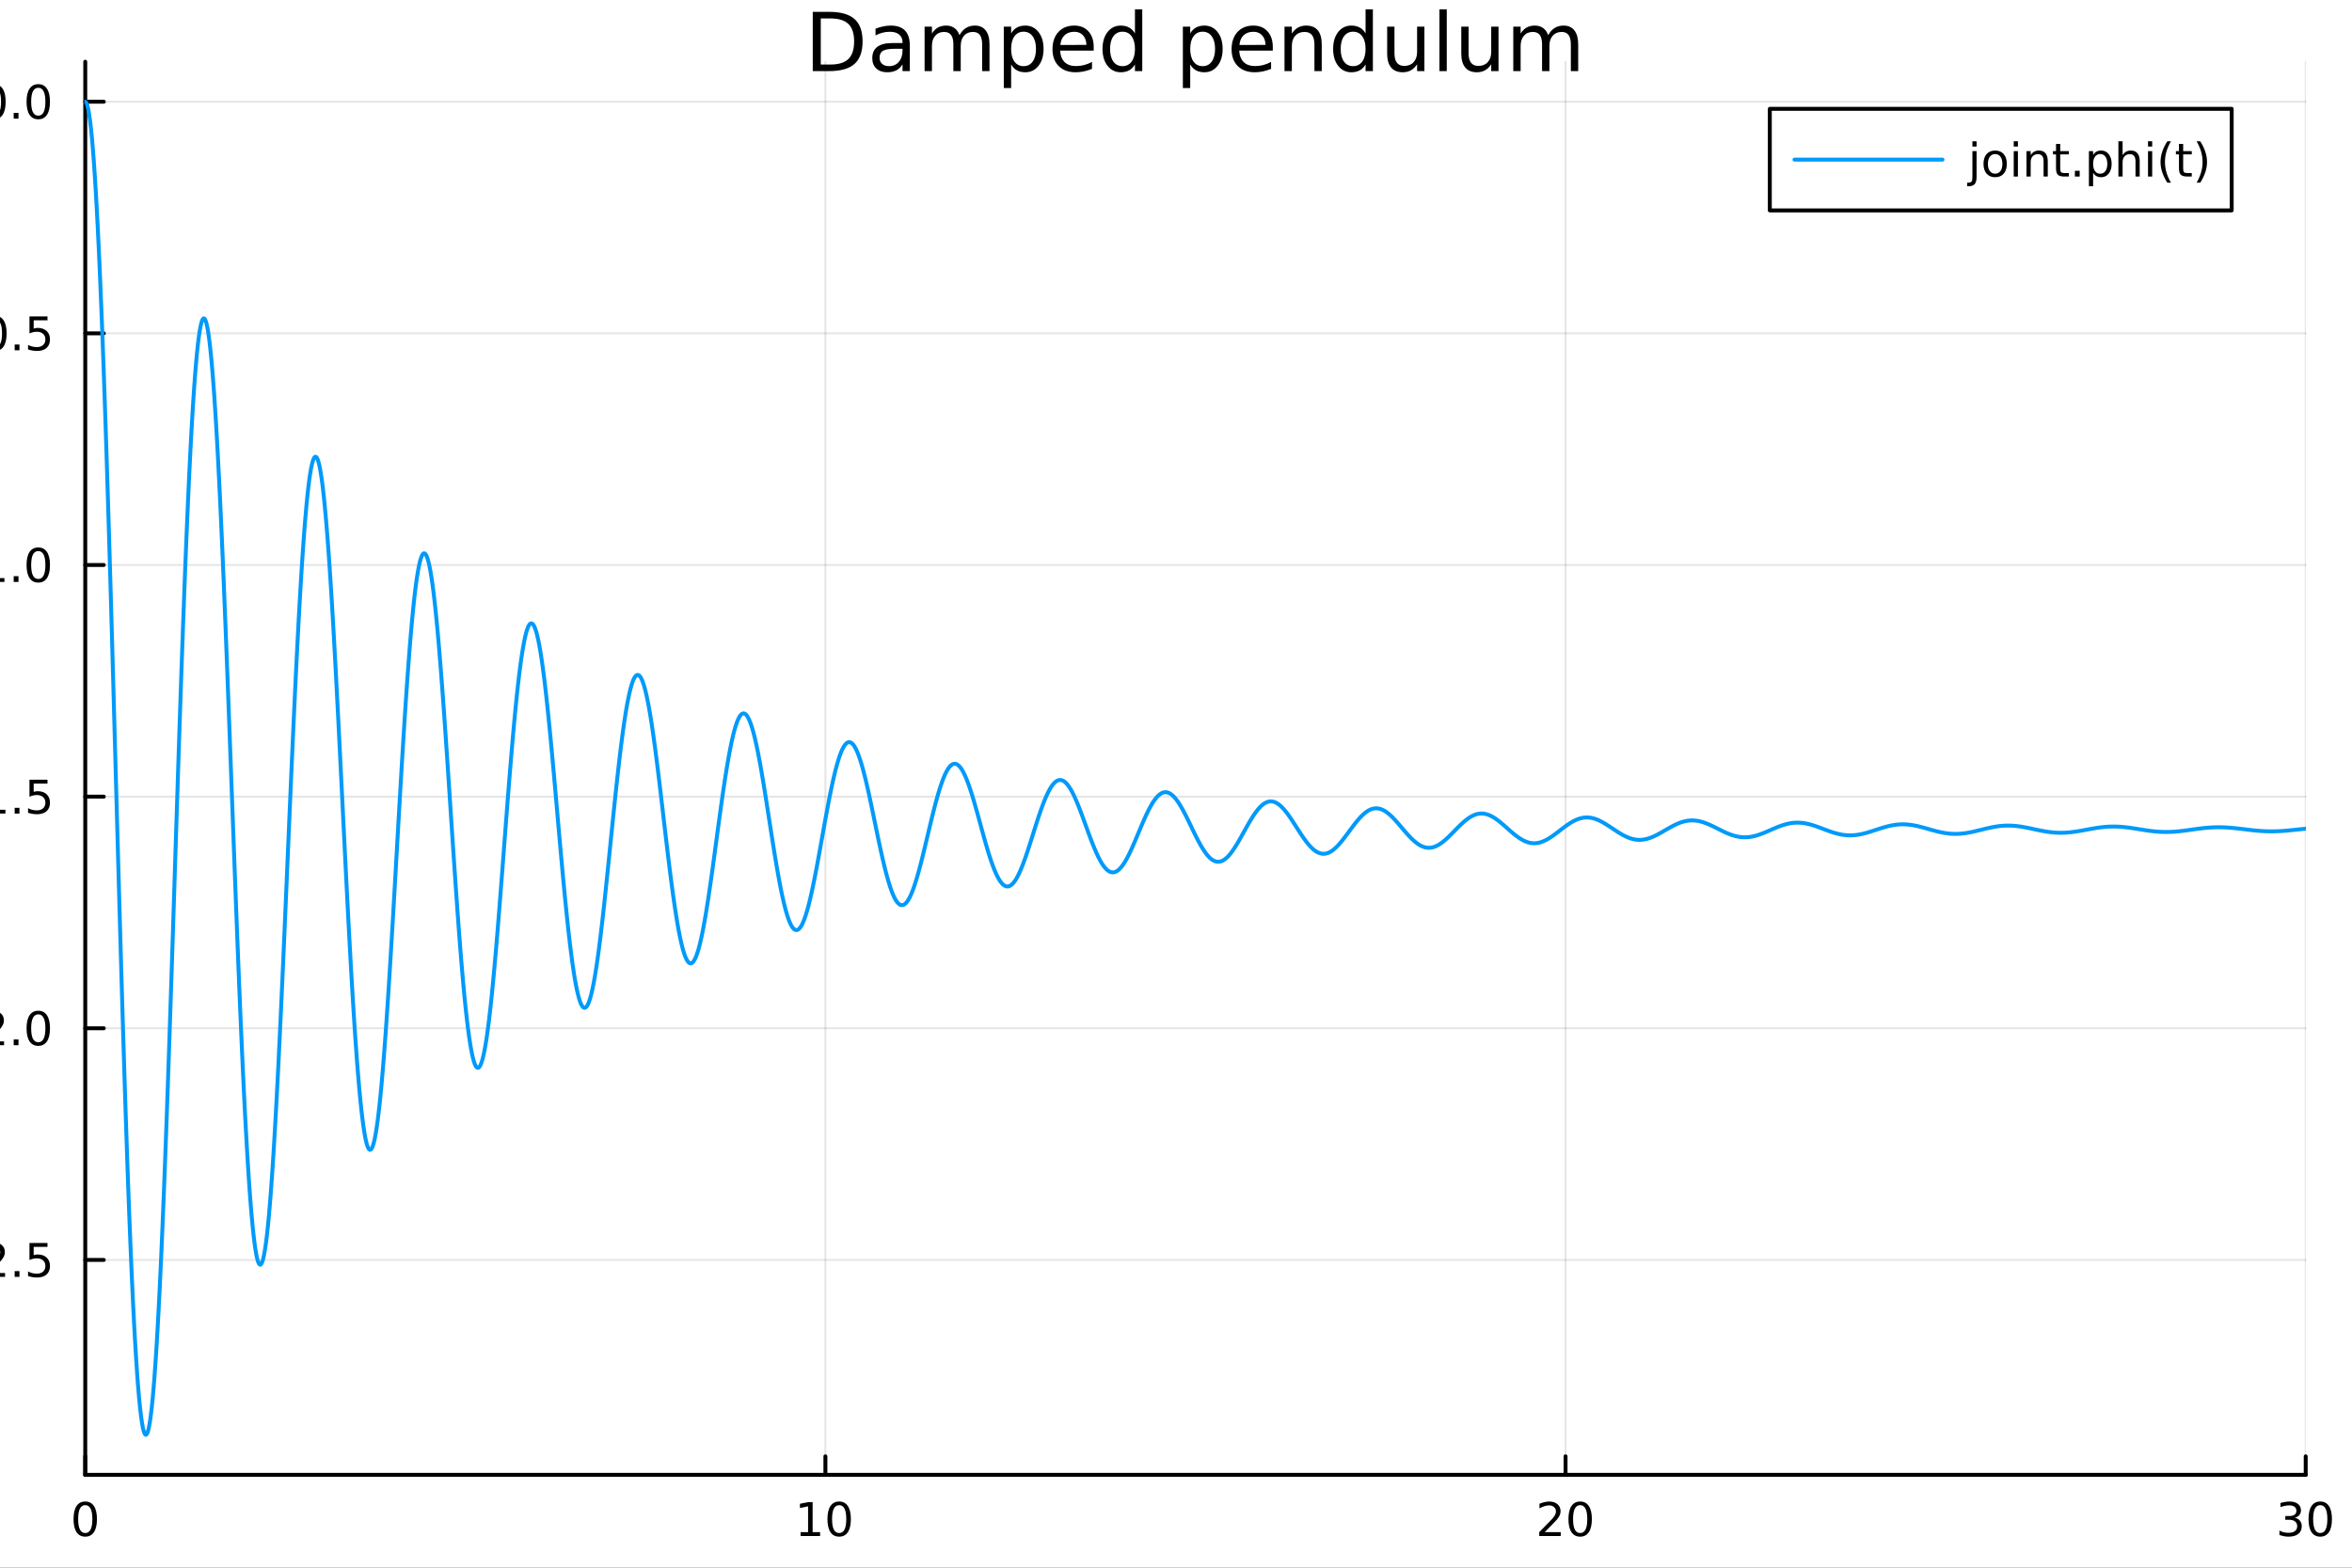 <?xml version="1.0" encoding="utf-8"?>
<svg xmlns="http://www.w3.org/2000/svg" xmlns:xlink="http://www.w3.org/1999/xlink" width="600" height="400" viewBox="0 0 2400 1600">
<rect x="0" y="0" width="2400" height="1600" fill="#333333" stroke="none"/>
<defs>
  <clipPath id="clip400">
    <rect x="0" y="0" width="2400" height="1600"/>
  </clipPath>
</defs>
<path clip-path="url(#clip400)" d="M0 1600 L2400 1600 L2400 0 L0 0  Z" fill="#ffffff" fill-rule="evenodd" fill-opacity="1"/>
<defs>
  <clipPath id="clip401">
    <rect x="480" y="0" width="1681" height="1600"/>
  </clipPath>
</defs>
<path clip-path="url(#clip400)" d="M86.992 1505.26 L2352.76 1505.26 L2352.76 62.992 L86.992 62.992  Z" fill="#ffffff" fill-rule="evenodd" fill-opacity="1"/>
<defs>
  <clipPath id="clip402">
    <rect x="86" y="62" width="2267" height="1443"/>
  </clipPath>
</defs>
<polyline clip-path="url(#clip402)" style="stroke:#000000; stroke-linecap:round; stroke-linejoin:round; stroke-width:2; stroke-opacity:0.1; fill:none" points="86.992,1505.26 86.992,62.992 "/>
<polyline clip-path="url(#clip402)" style="stroke:#000000; stroke-linecap:round; stroke-linejoin:round; stroke-width:2; stroke-opacity:0.1; fill:none" points="842.247,1505.26 842.247,62.992 "/>
<polyline clip-path="url(#clip402)" style="stroke:#000000; stroke-linecap:round; stroke-linejoin:round; stroke-width:2; stroke-opacity:0.1; fill:none" points="1597.5,1505.26 1597.5,62.992 "/>
<polyline clip-path="url(#clip402)" style="stroke:#000000; stroke-linecap:round; stroke-linejoin:round; stroke-width:2; stroke-opacity:0.1; fill:none" points="2352.76,1505.26 2352.76,62.992 "/>
<polyline clip-path="url(#clip400)" style="stroke:#000000; stroke-linecap:round; stroke-linejoin:round; stroke-width:4; stroke-opacity:1; fill:none" points="86.992,1505.26 2352.76,1505.26 "/>
<polyline clip-path="url(#clip400)" style="stroke:#000000; stroke-linecap:round; stroke-linejoin:round; stroke-width:4; stroke-opacity:1; fill:none" points="86.992,1505.26 86.992,1486.36 "/>
<polyline clip-path="url(#clip400)" style="stroke:#000000; stroke-linecap:round; stroke-linejoin:round; stroke-width:4; stroke-opacity:1; fill:none" points="842.247,1505.26 842.247,1486.36 "/>
<polyline clip-path="url(#clip400)" style="stroke:#000000; stroke-linecap:round; stroke-linejoin:round; stroke-width:4; stroke-opacity:1; fill:none" points="1597.5,1505.26 1597.5,1486.36 "/>
<polyline clip-path="url(#clip400)" style="stroke:#000000; stroke-linecap:round; stroke-linejoin:round; stroke-width:4; stroke-opacity:1; fill:none" points="2352.76,1505.26 2352.76,1486.36 "/>
<path clip-path="url(#clip400)" d="M86.992 1536.18 Q83.381 1536.18 81.552 1539.74 Q79.747 1543.28 79.747 1550.41 Q79.747 1557.52 81.552 1561.09 Q83.381 1564.63 86.992 1564.63 Q90.626 1564.63 92.432 1561.09 Q94.261 1557.52 94.261 1550.41 Q94.261 1543.28 92.432 1539.74 Q90.626 1536.18 86.992 1536.18 M86.992 1532.47 Q92.802 1532.47 95.858 1537.08 Q98.936 1541.66 98.936 1550.41 Q98.936 1559.14 95.858 1563.75 Q92.802 1568.33 86.992 1568.33 Q81.182 1568.33 78.103 1563.75 Q75.048 1559.14 75.048 1550.41 Q75.048 1541.66 78.103 1537.08 Q81.182 1532.47 86.992 1532.47 Z" fill="#000000" fill-rule="nonzero" fill-opacity="1" /><path clip-path="url(#clip400)" d="M816.934 1563.72 L824.573 1563.72 L824.573 1537.36 L816.263 1539.03 L816.263 1534.77 L824.527 1533.1 L829.203 1533.1 L829.203 1563.72 L836.842 1563.72 L836.842 1567.66 L816.934 1567.66 L816.934 1563.72 Z" fill="#000000" fill-rule="nonzero" fill-opacity="1" /><path clip-path="url(#clip400)" d="M856.286 1536.18 Q852.675 1536.18 850.846 1539.74 Q849.041 1543.28 849.041 1550.41 Q849.041 1557.52 850.846 1561.09 Q852.675 1564.63 856.286 1564.63 Q859.92 1564.63 861.726 1561.09 Q863.554 1557.52 863.554 1550.41 Q863.554 1543.28 861.726 1539.74 Q859.92 1536.18 856.286 1536.18 M856.286 1532.47 Q862.096 1532.47 865.152 1537.08 Q868.23 1541.66 868.23 1550.41 Q868.23 1559.14 865.152 1563.75 Q862.096 1568.33 856.286 1568.33 Q850.476 1568.33 847.397 1563.75 Q844.342 1559.14 844.342 1550.41 Q844.342 1541.66 847.397 1537.08 Q850.476 1532.47 856.286 1532.47 Z" fill="#000000" fill-rule="nonzero" fill-opacity="1" /><path clip-path="url(#clip400)" d="M1576.27 1563.72 L1592.59 1563.72 L1592.59 1567.66 L1570.65 1567.66 L1570.65 1563.72 Q1573.31 1560.97 1577.89 1556.34 Q1582.5 1551.69 1583.68 1550.35 Q1585.93 1547.82 1586.81 1546.09 Q1587.71 1544.33 1587.71 1542.64 Q1587.71 1539.88 1585.77 1538.15 Q1583.84 1536.41 1580.74 1536.41 Q1578.54 1536.41 1576.09 1537.17 Q1573.66 1537.94 1570.88 1539.49 L1570.88 1534.77 Q1573.71 1533.63 1576.16 1533.05 Q1578.61 1532.47 1580.65 1532.47 Q1586.02 1532.47 1589.21 1535.16 Q1592.41 1537.85 1592.41 1542.34 Q1592.41 1544.47 1591.6 1546.39 Q1590.81 1548.28 1588.71 1550.88 Q1588.13 1551.55 1585.02 1554.77 Q1581.92 1557.96 1576.27 1563.72 Z" fill="#000000" fill-rule="nonzero" fill-opacity="1" /><path clip-path="url(#clip400)" d="M1612.41 1536.18 Q1608.8 1536.18 1606.97 1539.74 Q1605.16 1543.28 1605.16 1550.41 Q1605.16 1557.52 1606.97 1561.09 Q1608.8 1564.63 1612.41 1564.63 Q1616.04 1564.63 1617.85 1561.09 Q1619.68 1557.52 1619.68 1550.41 Q1619.68 1543.28 1617.85 1539.74 Q1616.04 1536.18 1612.41 1536.18 M1612.41 1532.47 Q1618.22 1532.47 1621.27 1537.08 Q1624.35 1541.66 1624.35 1550.41 Q1624.35 1559.14 1621.27 1563.75 Q1618.22 1568.33 1612.41 1568.33 Q1606.6 1568.33 1603.52 1563.75 Q1600.46 1559.14 1600.46 1550.41 Q1600.46 1541.66 1603.52 1537.08 Q1606.6 1532.47 1612.41 1532.47 Z" fill="#000000" fill-rule="nonzero" fill-opacity="1" /><path clip-path="url(#clip400)" d="M2341.6 1549.03 Q2344.96 1549.74 2346.83 1552.01 Q2348.73 1554.28 2348.73 1557.61 Q2348.73 1562.73 2345.21 1565.53 Q2341.69 1568.33 2335.21 1568.33 Q2333.03 1568.33 2330.72 1567.89 Q2328.43 1567.47 2325.97 1566.62 L2325.97 1562.1 Q2327.92 1563.24 2330.23 1563.82 Q2332.55 1564.4 2335.07 1564.4 Q2339.47 1564.4 2341.76 1562.66 Q2344.08 1560.92 2344.08 1557.61 Q2344.08 1554.56 2341.92 1552.85 Q2339.79 1551.11 2335.97 1551.11 L2331.95 1551.11 L2331.95 1547.27 L2336.16 1547.27 Q2339.61 1547.27 2341.44 1545.9 Q2343.27 1544.51 2343.27 1541.92 Q2343.27 1539.26 2341.37 1537.85 Q2339.49 1536.41 2335.97 1536.41 Q2334.05 1536.41 2331.85 1536.83 Q2329.65 1537.24 2327.02 1538.12 L2327.02 1533.96 Q2329.68 1533.22 2331.99 1532.85 Q2334.33 1532.47 2336.39 1532.47 Q2341.71 1532.47 2344.82 1534.91 Q2347.92 1537.31 2347.92 1541.43 Q2347.92 1544.3 2346.27 1546.29 Q2344.63 1548.26 2341.6 1549.03 Z" fill="#000000" fill-rule="nonzero" fill-opacity="1" /><path clip-path="url(#clip400)" d="M2367.59 1536.18 Q2363.98 1536.18 2362.15 1539.74 Q2360.35 1543.28 2360.35 1550.41 Q2360.35 1557.52 2362.15 1561.09 Q2363.98 1564.63 2367.59 1564.63 Q2371.23 1564.63 2373.03 1561.09 Q2374.86 1557.52 2374.86 1550.41 Q2374.86 1543.28 2373.03 1539.74 Q2371.23 1536.18 2367.59 1536.18 M2367.59 1532.47 Q2373.4 1532.47 2376.46 1537.08 Q2379.54 1541.66 2379.54 1550.41 Q2379.54 1559.14 2376.46 1563.75 Q2373.4 1568.33 2367.59 1568.33 Q2361.78 1568.33 2358.7 1563.75 Q2355.65 1559.14 2355.65 1550.41 Q2355.65 1541.66 2358.7 1537.08 Q2361.78 1532.47 2367.59 1532.47 Z" fill="#000000" fill-rule="nonzero" fill-opacity="1" /><path clip-path="url(#clip400)" d="M1218.94 1604.35 L1218.94 1614.48 L1231 1614.48 L1231 1619.03 L1218.94 1619.03 L1218.94 1638.38 Q1218.94 1642.74 1220.11 1643.98 Q1221.32 1645.22 1224.98 1645.22 L1231 1645.22 L1231 1650.12 L1224.98 1650.12 Q1218.2 1650.12 1215.62 1647.61 Q1213.05 1645.06 1213.05 1638.38 L1213.05 1619.03 L1208.75 1619.03 L1208.75 1614.48 L1213.05 1614.48 L1213.05 1604.35 L1218.94 1604.35 Z" fill="#000000" fill-rule="nonzero" fill-opacity="1" /><polyline clip-path="url(#clip402)" style="stroke:#000000; stroke-linecap:round; stroke-linejoin:round; stroke-width:2; stroke-opacity:0.1; fill:none" points="86.992,1285.9 2352.76,1285.9 "/>
<polyline clip-path="url(#clip402)" style="stroke:#000000; stroke-linecap:round; stroke-linejoin:round; stroke-width:2; stroke-opacity:0.1; fill:none" points="86.992,1049.48 2352.76,1049.48 "/>
<polyline clip-path="url(#clip402)" style="stroke:#000000; stroke-linecap:round; stroke-linejoin:round; stroke-width:2; stroke-opacity:0.1; fill:none" points="86.992,813.066 2352.76,813.066 "/>
<polyline clip-path="url(#clip402)" style="stroke:#000000; stroke-linecap:round; stroke-linejoin:round; stroke-width:2; stroke-opacity:0.1; fill:none" points="86.992,576.647 2352.76,576.647 "/>
<polyline clip-path="url(#clip402)" style="stroke:#000000; stroke-linecap:round; stroke-linejoin:round; stroke-width:2; stroke-opacity:0.1; fill:none" points="86.992,340.229 2352.76,340.229 "/>
<polyline clip-path="url(#clip402)" style="stroke:#000000; stroke-linecap:round; stroke-linejoin:round; stroke-width:2; stroke-opacity:0.1; fill:none" points="86.992,103.811 2352.76,103.811 "/>
<polyline clip-path="url(#clip400)" style="stroke:#000000; stroke-linecap:round; stroke-linejoin:round; stroke-width:4; stroke-opacity:1; fill:none" points="86.992,1505.26 86.992,62.992 "/>
<polyline clip-path="url(#clip400)" style="stroke:#000000; stroke-linecap:round; stroke-linejoin:round; stroke-width:4; stroke-opacity:1; fill:none" points="86.992,1285.9 105.89,1285.9 "/>
<polyline clip-path="url(#clip400)" style="stroke:#000000; stroke-linecap:round; stroke-linejoin:round; stroke-width:4; stroke-opacity:1; fill:none" points="86.992,1049.48 105.89,1049.48 "/>
<polyline clip-path="url(#clip400)" style="stroke:#000000; stroke-linecap:round; stroke-linejoin:round; stroke-width:4; stroke-opacity:1; fill:none" points="86.992,813.066 105.89,813.066 "/>
<polyline clip-path="url(#clip400)" style="stroke:#000000; stroke-linecap:round; stroke-linejoin:round; stroke-width:4; stroke-opacity:1; fill:none" points="86.992,576.647 105.89,576.647 "/>
<polyline clip-path="url(#clip400)" style="stroke:#000000; stroke-linecap:round; stroke-linejoin:round; stroke-width:4; stroke-opacity:1; fill:none" points="86.992,340.229 105.89,340.229 "/>
<polyline clip-path="url(#clip400)" style="stroke:#000000; stroke-linecap:round; stroke-linejoin:round; stroke-width:4; stroke-opacity:1; fill:none" points="86.992,103.811 105.89,103.811 "/>
<path clip-path="url(#clip400)" d="M-54.956 1286.35 L-25.281 1286.35 L-25.281 1290.29 L-54.956 1290.29 L-54.956 1286.35 Z" fill="#000000" fill-rule="nonzero" fill-opacity="1" /><path clip-path="url(#clip400)" d="M-11.16 1299.25 L5.159 1299.25 L5.159 1303.18 L-16.785 1303.18 L-16.785 1299.25 Q-14.123 1296.49 -9.54 1291.86 Q-4.934 1287.21 -3.753 1285.87 Q-1.508 1283.34 -0.628 1281.61 Q0.275 1279.85 0.275 1278.16 Q0.275 1275.4 -1.67 1273.67 Q-3.591 1271.93 -6.693 1271.93 Q-8.892 1271.93 -11.345 1272.7 Q-13.776 1273.46 -16.554 1275.01 L-16.554 1270.29 Q-13.73 1269.15 -11.276 1268.58 Q-8.822 1268 -6.785 1268 Q-1.415 1268 1.779 1270.68 Q4.974 1273.37 4.974 1277.86 Q4.974 1279.99 4.164 1281.91 Q3.377 1283.81 1.27 1286.4 Q0.691 1287.07 -2.41 1290.29 Q-5.512 1293.48 -11.16 1299.25 Z" fill="#000000" fill-rule="nonzero" fill-opacity="1" /><path clip-path="url(#clip400)" d="M14.974 1297.3 L19.858 1297.3 L19.858 1303.18 L14.974 1303.18 L14.974 1297.3 Z" fill="#000000" fill-rule="nonzero" fill-opacity="1" /><path clip-path="url(#clip400)" d="M30.09 1268.62 L48.446 1268.62 L48.446 1272.56 L34.372 1272.56 L34.372 1281.03 Q35.39 1280.68 36.409 1280.52 Q37.427 1280.33 38.446 1280.33 Q44.233 1280.33 47.612 1283.51 Q50.992 1286.68 50.992 1292.09 Q50.992 1297.67 47.52 1300.77 Q44.048 1303.85 37.728 1303.85 Q35.552 1303.85 33.284 1303.48 Q31.038 1303.11 28.631 1302.37 L28.631 1297.67 Q30.715 1298.81 32.937 1299.36 Q35.159 1299.92 37.636 1299.92 Q41.64 1299.92 43.978 1297.81 Q46.316 1295.71 46.316 1292.09 Q46.316 1288.48 43.978 1286.38 Q41.64 1284.27 37.636 1284.27 Q35.761 1284.27 33.886 1284.69 Q32.034 1285.1 30.09 1285.98 L30.09 1268.62 Z" fill="#000000" fill-rule="nonzero" fill-opacity="1" /><path clip-path="url(#clip400)" d="M-55.952 1049.94 L-26.276 1049.94 L-26.276 1053.87 L-55.952 1053.87 L-55.952 1049.94 Z" fill="#000000" fill-rule="nonzero" fill-opacity="1" /><path clip-path="url(#clip400)" d="M-12.156 1062.83 L4.164 1062.83 L4.164 1066.76 L-17.781 1066.76 L-17.781 1062.83 Q-15.119 1060.07 -10.535 1055.44 Q-5.929 1050.79 -4.748 1049.45 Q-2.503 1046.93 -1.623 1045.19 Q-0.721 1043.43 -0.721 1041.74 Q-0.721 1038.99 -2.665 1037.25 Q-4.586 1035.51 -7.688 1035.51 Q-9.887 1035.51 -12.341 1036.28 Q-14.771 1037.04 -17.549 1038.59 L-17.549 1033.87 Q-14.725 1032.74 -12.271 1032.16 Q-9.818 1031.58 -7.781 1031.58 Q-2.41 1031.58 0.784 1034.26 Q3.978 1036.95 3.978 1041.44 Q3.978 1043.57 3.168 1045.49 Q2.381 1047.39 0.275 1049.98 Q-0.304 1050.65 -3.406 1053.87 Q-6.508 1057.06 -12.156 1062.83 Z" fill="#000000" fill-rule="nonzero" fill-opacity="1" /><path clip-path="url(#clip400)" d="M13.978 1060.88 L18.863 1060.88 L18.863 1066.76 L13.978 1066.76 L13.978 1060.88 Z" fill="#000000" fill-rule="nonzero" fill-opacity="1" /><path clip-path="url(#clip400)" d="M39.048 1035.28 Q35.437 1035.28 33.608 1038.85 Q31.802 1042.39 31.802 1049.52 Q31.802 1056.62 33.608 1060.19 Q35.437 1063.73 39.048 1063.73 Q42.682 1063.73 44.487 1060.19 Q46.316 1056.62 46.316 1049.52 Q46.316 1042.39 44.487 1038.85 Q42.682 1035.28 39.048 1035.28 M39.048 1031.58 Q44.858 1031.58 47.913 1036.19 Q50.992 1040.77 50.992 1049.52 Q50.992 1058.25 47.913 1062.85 Q44.858 1067.43 39.048 1067.43 Q33.238 1067.43 30.159 1062.85 Q27.103 1058.25 27.103 1049.52 Q27.103 1040.77 30.159 1036.19 Q33.238 1031.58 39.048 1031.58 Z" fill="#000000" fill-rule="nonzero" fill-opacity="1" /><path clip-path="url(#clip400)" d="M-54.956 813.517 L-25.281 813.517 L-25.281 817.452 L-54.956 817.452 L-54.956 813.517 Z" fill="#000000" fill-rule="nonzero" fill-opacity="1" /><path clip-path="url(#clip400)" d="M-14.378 826.41 L-6.739 826.41 L-6.739 800.045 L-15.049 801.711 L-15.049 797.452 L-6.785 795.786 L-2.109 795.786 L-2.109 826.41 L5.529 826.41 L5.529 830.346 L-14.378 830.346 L-14.378 826.41 Z" fill="#000000" fill-rule="nonzero" fill-opacity="1" /><path clip-path="url(#clip400)" d="M14.974 824.466 L19.858 824.466 L19.858 830.346 L14.974 830.346 L14.974 824.466 Z" fill="#000000" fill-rule="nonzero" fill-opacity="1" /><path clip-path="url(#clip400)" d="M30.09 795.786 L48.446 795.786 L48.446 799.721 L34.372 799.721 L34.372 808.193 Q35.39 807.846 36.409 807.684 Q37.427 807.498 38.446 807.498 Q44.233 807.498 47.612 810.67 Q50.992 813.841 50.992 819.258 Q50.992 824.836 47.52 827.938 Q44.048 831.017 37.728 831.017 Q35.552 831.017 33.284 830.646 Q31.038 830.276 28.631 829.535 L28.631 824.836 Q30.715 825.971 32.937 826.526 Q35.159 827.082 37.636 827.082 Q41.64 827.082 43.978 824.975 Q46.316 822.869 46.316 819.258 Q46.316 815.647 43.978 813.54 Q41.64 811.434 37.636 811.434 Q35.761 811.434 33.886 811.85 Q32.034 812.267 30.09 813.147 L30.09 795.786 Z" fill="#000000" fill-rule="nonzero" fill-opacity="1" /><path clip-path="url(#clip400)" d="M-55.952 577.099 L-26.276 577.099 L-26.276 581.034 L-55.952 581.034 L-55.952 577.099 Z" fill="#000000" fill-rule="nonzero" fill-opacity="1" /><path clip-path="url(#clip400)" d="M-15.373 589.992 L-7.734 589.992 L-7.734 563.627 L-16.045 565.293 L-16.045 561.034 L-7.781 559.367 L-3.105 559.367 L-3.105 589.992 L4.534 589.992 L4.534 593.927 L-15.373 593.927 L-15.373 589.992 Z" fill="#000000" fill-rule="nonzero" fill-opacity="1" /><path clip-path="url(#clip400)" d="M13.978 588.048 L18.863 588.048 L18.863 593.927 L13.978 593.927 L13.978 588.048 Z" fill="#000000" fill-rule="nonzero" fill-opacity="1" /><path clip-path="url(#clip400)" d="M39.048 562.446 Q35.437 562.446 33.608 566.011 Q31.802 569.552 31.802 576.682 Q31.802 583.789 33.608 587.353 Q35.437 590.895 39.048 590.895 Q42.682 590.895 44.487 587.353 Q46.316 583.789 46.316 576.682 Q46.316 569.552 44.487 566.011 Q42.682 562.446 39.048 562.446 M39.048 558.742 Q44.858 558.742 47.913 563.349 Q50.992 567.932 50.992 576.682 Q50.992 585.409 47.913 590.015 Q44.858 594.599 39.048 594.599 Q33.238 594.599 30.159 590.015 Q27.103 585.409 27.103 576.682 Q27.103 567.932 30.159 563.349 Q33.238 558.742 39.048 558.742 Z" fill="#000000" fill-rule="nonzero" fill-opacity="1" /><path clip-path="url(#clip400)" d="M-54.956 340.681 L-25.281 340.681 L-25.281 344.616 L-54.956 344.616 L-54.956 340.681 Z" fill="#000000" fill-rule="nonzero" fill-opacity="1" /><path clip-path="url(#clip400)" d="M-5.188 326.028 Q-8.799 326.028 -10.628 329.593 Q-12.434 333.134 -12.434 340.264 Q-12.434 347.37 -10.628 350.935 Q-8.799 354.477 -5.188 354.477 Q-1.554 354.477 0.252 350.935 Q2.08 347.37 2.08 340.264 Q2.08 333.134 0.252 329.593 Q-1.554 326.028 -5.188 326.028 M-5.188 322.324 Q0.622 322.324 3.678 326.931 Q6.756 331.514 6.756 340.264 Q6.756 348.991 3.678 353.597 Q0.622 358.18 -5.188 358.18 Q-10.998 358.18 -14.077 353.597 Q-17.133 348.991 -17.133 340.264 Q-17.133 331.514 -14.077 326.931 Q-10.998 322.324 -5.188 322.324 Z" fill="#000000" fill-rule="nonzero" fill-opacity="1" /><path clip-path="url(#clip400)" d="M14.974 351.63 L19.858 351.63 L19.858 357.509 L14.974 357.509 L14.974 351.63 Z" fill="#000000" fill-rule="nonzero" fill-opacity="1" /><path clip-path="url(#clip400)" d="M30.09 322.949 L48.446 322.949 L48.446 326.884 L34.372 326.884 L34.372 335.357 Q35.39 335.009 36.409 334.847 Q37.427 334.662 38.446 334.662 Q44.233 334.662 47.612 337.833 Q50.992 341.005 50.992 346.421 Q50.992 352 47.52 355.102 Q44.048 358.18 37.728 358.18 Q35.552 358.18 33.284 357.81 Q31.038 357.44 28.631 356.699 L28.631 352 Q30.715 353.134 32.937 353.69 Q35.159 354.245 37.636 354.245 Q41.64 354.245 43.978 352.139 Q46.316 350.032 46.316 346.421 Q46.316 342.81 43.978 340.704 Q41.64 338.597 37.636 338.597 Q35.761 338.597 33.886 339.014 Q32.034 339.431 30.09 340.31 L30.09 322.949 Z" fill="#000000" fill-rule="nonzero" fill-opacity="1" /><path clip-path="url(#clip400)" d="M-6.183 89.61 Q-9.795 89.61 -11.623 93.174 Q-13.429 96.716 -13.429 103.846 Q-13.429 110.952 -11.623 114.517 Q-9.795 118.059 -6.183 118.059 Q-2.549 118.059 -0.744 114.517 Q1.085 110.952 1.085 103.846 Q1.085 96.716 -0.744 93.174 Q-2.549 89.61 -6.183 89.61 M-6.183 85.906 Q-0.373 85.906 2.682 90.513 Q5.761 95.096 5.761 103.846 Q5.761 112.573 2.682 117.179 Q-0.373 121.762 -6.183 121.762 Q-11.994 121.762 -15.072 117.179 Q-18.128 112.573 -18.128 103.846 Q-18.128 95.096 -15.072 90.513 Q-11.994 85.906 -6.183 85.906 Z" fill="#000000" fill-rule="nonzero" fill-opacity="1" /><path clip-path="url(#clip400)" d="M13.978 115.211 L18.863 115.211 L18.863 121.091 L13.978 121.091 L13.978 115.211 Z" fill="#000000" fill-rule="nonzero" fill-opacity="1" /><path clip-path="url(#clip400)" d="M39.048 89.61 Q35.437 89.61 33.608 93.174 Q31.802 96.716 31.802 103.846 Q31.802 110.952 33.608 114.517 Q35.437 118.059 39.048 118.059 Q42.682 118.059 44.487 114.517 Q46.316 110.952 46.316 103.846 Q46.316 96.716 44.487 93.174 Q42.682 89.61 39.048 89.61 M39.048 85.906 Q44.858 85.906 47.913 90.513 Q50.992 95.096 50.992 103.846 Q50.992 112.573 47.913 117.179 Q44.858 121.762 39.048 121.762 Q33.238 121.762 30.159 117.179 Q27.103 112.573 27.103 103.846 Q27.103 95.096 30.159 90.513 Q33.238 85.906 39.048 85.906 Z" fill="#000000" fill-rule="nonzero" fill-opacity="1" /><path clip-path="url(#clip400)" d="M837.529 18.82 L837.529 65.852 L847.414 65.852 Q859.931 65.852 865.724 60.18 Q871.557 54.509 871.557 42.275 Q871.557 30.122 865.724 24.492 Q859.931 18.82 847.414 18.82 L837.529 18.82 M829.347 12.096 L846.158 12.096 Q863.739 12.096 871.962 19.428 Q880.185 26.72 880.185 42.275 Q880.185 57.912 871.922 65.244 Q863.658 72.576 846.158 72.576 L829.347 72.576 L829.347 12.096 Z" fill="#000000" fill-rule="nonzero" fill-opacity="1" /><path clip-path="url(#clip400)" d="M913.524 49.769 Q904.491 49.769 901.007 51.835 Q897.523 53.901 897.523 58.884 Q897.523 62.854 900.116 65.203 Q902.749 67.512 907.245 67.512 Q913.443 67.512 917.17 63.137 Q920.938 58.722 920.938 51.43 L920.938 49.769 L913.524 49.769 M928.391 46.691 L928.391 72.576 L920.938 72.576 L920.938 65.689 Q918.385 69.821 914.578 71.806 Q910.77 73.751 905.261 73.751 Q898.293 73.751 894.161 69.862 Q890.07 65.933 890.07 59.37 Q890.07 51.714 895.174 47.825 Q900.318 43.936 910.486 43.936 L920.938 43.936 L920.938 43.207 Q920.938 38.062 917.535 35.267 Q914.173 32.431 908.056 32.431 Q904.167 32.431 900.48 33.363 Q896.794 34.295 893.391 36.158 L893.391 29.272 Q897.483 27.692 901.331 26.922 Q905.18 26.112 908.825 26.112 Q918.669 26.112 923.53 31.216 Q928.391 36.32 928.391 46.691 Z" fill="#000000" fill-rule="nonzero" fill-opacity="1" /><path clip-path="url(#clip400)" d="M979.068 35.915 Q981.863 30.892 985.752 28.502 Q989.641 26.112 994.907 26.112 Q1002 26.112 1005.84 31.095 Q1009.69 36.037 1009.69 45.192 L1009.69 72.576 L1002.2 72.576 L1002.2 45.435 Q1002.2 38.913 999.89 35.753 Q997.581 32.594 992.841 32.594 Q987.048 32.594 983.686 36.442 Q980.324 40.29 980.324 46.934 L980.324 72.576 L972.83 72.576 L972.83 45.435 Q972.83 38.873 970.521 35.753 Q968.212 32.594 963.391 32.594 Q957.679 32.594 954.317 36.482 Q950.955 40.331 950.955 46.934 L950.955 72.576 L943.461 72.576 L943.461 27.206 L950.955 27.206 L950.955 34.254 Q953.507 30.082 957.072 28.097 Q960.636 26.112 965.538 26.112 Q970.48 26.112 973.923 28.624 Q977.407 31.135 979.068 35.915 Z" fill="#000000" fill-rule="nonzero" fill-opacity="1" /><path clip-path="url(#clip400)" d="M1031.77 65.77 L1031.77 89.833 L1024.28 89.833 L1024.28 27.206 L1031.77 27.206 L1031.77 34.092 Q1034.12 30.041 1037.68 28.097 Q1041.29 26.112 1046.27 26.112 Q1054.54 26.112 1059.68 32.675 Q1064.87 39.237 1064.87 49.931 Q1064.87 60.626 1059.68 67.188 Q1054.54 73.751 1046.27 73.751 Q1041.29 73.751 1037.68 71.806 Q1034.12 69.821 1031.77 65.77 M1057.13 49.931 Q1057.13 41.708 1053.73 37.05 Q1050.36 32.35 1044.45 32.35 Q1038.54 32.35 1035.13 37.05 Q1031.77 41.708 1031.77 49.931 Q1031.77 58.155 1035.13 62.854 Q1038.54 67.512 1044.45 67.512 Q1050.36 67.512 1053.73 62.854 Q1057.13 58.155 1057.13 49.931 Z" fill="#000000" fill-rule="nonzero" fill-opacity="1" /><path clip-path="url(#clip400)" d="M1116.03 48.028 L1116.03 51.673 L1081.76 51.673 Q1082.24 59.37 1086.38 63.421 Q1090.55 67.431 1097.96 67.431 Q1102.26 67.431 1106.27 66.378 Q1110.32 65.325 1114.29 63.218 L1114.29 70.267 Q1110.28 71.968 1106.06 72.86 Q1101.85 73.751 1097.52 73.751 Q1086.66 73.751 1080.3 67.431 Q1073.98 61.112 1073.98 50.337 Q1073.98 39.197 1079.98 32.675 Q1086.01 26.112 1096.22 26.112 Q1105.38 26.112 1110.68 32.026 Q1116.03 37.9 1116.03 48.028 M1108.58 45.84 Q1108.49 39.723 1105.13 36.077 Q1101.81 32.431 1096.3 32.431 Q1090.06 32.431 1086.3 35.956 Q1082.57 39.48 1082 45.88 L1108.58 45.84 Z" fill="#000000" fill-rule="nonzero" fill-opacity="1" /><path clip-path="url(#clip400)" d="M1158.12 34.092 L1158.12 9.544 L1165.57 9.544 L1165.57 72.576 L1158.12 72.576 L1158.12 65.77 Q1155.77 69.821 1152.16 71.806 Q1148.6 73.751 1143.58 73.751 Q1135.35 73.751 1130.17 67.188 Q1125.02 60.626 1125.02 49.931 Q1125.02 39.237 1130.17 32.675 Q1135.35 26.112 1143.58 26.112 Q1148.6 26.112 1152.16 28.097 Q1155.77 30.041 1158.12 34.092 M1132.72 49.931 Q1132.72 58.155 1136.08 62.854 Q1139.48 67.512 1145.4 67.512 Q1151.31 67.512 1154.72 62.854 Q1158.12 58.155 1158.12 49.931 Q1158.12 41.708 1154.72 37.05 Q1151.31 32.35 1145.4 32.35 Q1139.48 32.35 1136.08 37.05 Q1132.72 41.708 1132.72 49.931 Z" fill="#000000" fill-rule="nonzero" fill-opacity="1" /><path clip-path="url(#clip400)" d="M1214.51 65.77 L1214.51 89.833 L1207.01 89.833 L1207.01 27.206 L1214.51 27.206 L1214.51 34.092 Q1216.86 30.041 1220.42 28.097 Q1224.03 26.112 1229.01 26.112 Q1237.27 26.112 1242.42 32.675 Q1247.6 39.237 1247.6 49.931 Q1247.6 60.626 1242.42 67.188 Q1237.27 73.751 1229.01 73.751 Q1224.03 73.751 1220.42 71.806 Q1216.86 69.821 1214.51 65.77 M1239.87 49.931 Q1239.87 41.708 1236.46 37.05 Q1233.1 32.35 1227.19 32.35 Q1221.27 32.35 1217.87 37.05 Q1214.51 41.708 1214.51 49.931 Q1214.51 58.155 1217.87 62.854 Q1221.27 67.512 1227.19 67.512 Q1233.1 67.512 1236.46 62.854 Q1239.87 58.155 1239.87 49.931 Z" fill="#000000" fill-rule="nonzero" fill-opacity="1" /><path clip-path="url(#clip400)" d="M1298.77 48.028 L1298.77 51.673 L1264.49 51.673 Q1264.98 59.37 1269.11 63.421 Q1273.29 67.431 1280.7 67.431 Q1284.99 67.431 1289 66.378 Q1293.05 65.325 1297.02 63.218 L1297.02 70.267 Q1293.01 71.968 1288.8 72.86 Q1284.59 73.751 1280.25 73.751 Q1269.4 73.751 1263.04 67.431 Q1256.72 61.112 1256.72 50.337 Q1256.72 39.197 1262.71 32.675 Q1268.75 26.112 1278.96 26.112 Q1288.11 26.112 1293.42 32.026 Q1298.77 37.9 1298.77 48.028 M1291.31 45.84 Q1291.23 39.723 1287.87 36.077 Q1284.55 32.431 1279.04 32.431 Q1272.8 32.431 1269.03 35.956 Q1265.3 39.48 1264.74 45.88 L1291.31 45.84 Z" fill="#000000" fill-rule="nonzero" fill-opacity="1" /><path clip-path="url(#clip400)" d="M1348.71 45.192 L1348.71 72.576 L1341.26 72.576 L1341.26 45.435 Q1341.26 38.994 1338.75 35.794 Q1336.24 32.594 1331.21 32.594 Q1325.18 32.594 1321.69 36.442 Q1318.21 40.29 1318.21 46.934 L1318.21 72.576 L1310.72 72.576 L1310.72 27.206 L1318.21 27.206 L1318.21 34.254 Q1320.88 30.163 1324.49 28.138 Q1328.13 26.112 1332.87 26.112 Q1340.69 26.112 1344.7 30.973 Q1348.71 35.794 1348.71 45.192 Z" fill="#000000" fill-rule="nonzero" fill-opacity="1" /><path clip-path="url(#clip400)" d="M1393.44 34.092 L1393.44 9.544 L1400.89 9.544 L1400.89 72.576 L1393.44 72.576 L1393.44 65.77 Q1391.09 69.821 1387.48 71.806 Q1383.92 73.751 1378.89 73.751 Q1370.67 73.751 1365.48 67.188 Q1360.34 60.626 1360.34 49.931 Q1360.34 39.237 1365.48 32.675 Q1370.67 26.112 1378.89 26.112 Q1383.92 26.112 1387.48 28.097 Q1391.09 30.041 1393.44 34.092 M1368.04 49.931 Q1368.04 58.155 1371.4 62.854 Q1374.8 67.512 1380.72 67.512 Q1386.63 67.512 1390.03 62.854 Q1393.44 58.155 1393.44 49.931 Q1393.44 41.708 1390.03 37.05 Q1386.63 32.35 1380.72 32.35 Q1374.8 32.35 1371.4 37.05 Q1368.04 41.708 1368.04 49.931 Z" fill="#000000" fill-rule="nonzero" fill-opacity="1" /><path clip-path="url(#clip400)" d="M1415.47 54.671 L1415.47 27.206 L1422.93 27.206 L1422.93 54.387 Q1422.93 60.828 1425.44 64.069 Q1427.95 67.269 1432.97 67.269 Q1439.01 67.269 1442.49 63.421 Q1446.02 59.573 1446.02 52.929 L1446.02 27.206 L1453.47 27.206 L1453.47 72.576 L1446.02 72.576 L1446.02 65.608 Q1443.3 69.74 1439.7 71.766 Q1436.13 73.751 1431.39 73.751 Q1423.57 73.751 1419.52 68.89 Q1415.47 64.029 1415.47 54.671 M1434.23 26.112 L1434.23 26.112 Z" fill="#000000" fill-rule="nonzero" fill-opacity="1" /><path clip-path="url(#clip400)" d="M1468.82 9.544 L1476.28 9.544 L1476.28 72.576 L1468.82 72.576 L1468.82 9.544 Z" fill="#000000" fill-rule="nonzero" fill-opacity="1" /><path clip-path="url(#clip400)" d="M1491.1 54.671 L1491.1 27.206 L1498.56 27.206 L1498.56 54.387 Q1498.56 60.828 1501.07 64.069 Q1503.58 67.269 1508.6 67.269 Q1514.64 67.269 1518.12 63.421 Q1521.65 59.573 1521.65 52.929 L1521.65 27.206 L1529.1 27.206 L1529.1 72.576 L1521.65 72.576 L1521.65 65.608 Q1518.93 69.74 1515.33 71.766 Q1511.76 73.751 1507.02 73.751 Q1499.2 73.751 1495.15 68.89 Q1491.1 64.029 1491.1 54.671 M1509.86 26.112 L1509.86 26.112 Z" fill="#000000" fill-rule="nonzero" fill-opacity="1" /><path clip-path="url(#clip400)" d="M1579.78 35.915 Q1582.57 30.892 1586.46 28.502 Q1590.35 26.112 1595.62 26.112 Q1602.7 26.112 1606.55 31.095 Q1610.4 36.037 1610.4 45.192 L1610.4 72.576 L1602.91 72.576 L1602.91 45.435 Q1602.91 38.913 1600.6 35.753 Q1598.29 32.594 1593.55 32.594 Q1587.76 32.594 1584.39 36.442 Q1581.03 40.29 1581.03 46.934 L1581.03 72.576 L1573.54 72.576 L1573.54 45.435 Q1573.54 38.873 1571.23 35.753 Q1568.92 32.594 1564.1 32.594 Q1558.39 32.594 1555.03 36.482 Q1551.66 40.331 1551.66 46.934 L1551.66 72.576 L1544.17 72.576 L1544.17 27.206 L1551.66 27.206 L1551.66 34.254 Q1554.22 30.082 1557.78 28.097 Q1561.34 26.112 1566.25 26.112 Q1571.19 26.112 1574.63 28.624 Q1578.12 31.135 1579.78 35.915 Z" fill="#000000" fill-rule="nonzero" fill-opacity="1" /><polyline clip-path="url(#clip402)" style="stroke:#009af9; stroke-linecap:round; stroke-linejoin:round; stroke-width:4; stroke-opacity:1; fill:none" points="86.992,103.811 87.973,104.59 88.955,106.92 89.936,110.794 90.917,116.204 91.898,123.14 92.88,131.596 93.861,141.561 94.842,153.025 95.824,165.977 96.805,180.405 97.786,196.294 98.767,213.625 99.749,232.381 100.73,252.54 101.711,274.073 102.693,296.949 103.674,321.135 104.655,346.592 105.636,373.272 106.618,401.12 107.599,430.083 108.58,460.098 109.561,491.092 110.543,522.984 111.524,555.696 112.505,589.138 113.487,623.211 114.468,657.814 115.449,692.843 116.43,728.193 117.412,763.741 118.393,799.373 119.374,834.978 120.355,870.441 121.337,905.645 122.318,940.465 123.299,974.797 124.281,1008.54 125.262,1041.59 126.243,1073.85 127.224,1105.21 128.206,1135.61 129.187,1164.96 130.168,1193.19 131.149,1220.23 132.131,1246.02 133.112,1270.52 134.093,1293.68 135.075,1315.47 136.056,1335.84 137.037,1354.75 138.018,1372.19 139,1388.16 139.981,1402.64 140.962,1415.6 141.944,1427.05 142.925,1436.97 143.906,1445.34 144.887,1452.21 145.869,1457.54 146.85,1461.36 147.831,1463.66 148.812,1464.44 149.794,1463.71 150.775,1461.49 151.756,1457.78 152.738,1452.59 153.719,1445.94 154.7,1437.84 155.681,1428.31 156.663,1417.36 157.644,1405.01 158.625,1391.28 159.606,1376.19 160.588,1359.79 161.569,1342.11 162.55,1323.17 163.532,1303.02 164.513,1281.68 165.494,1259.21 166.475,1235.66 167.457,1211.1 168.438,1185.59 169.419,1159.2 170.4,1131.97 171.382,1104.01 172.363,1075.38 173.344,1046.18 174.326,1016.5 175.307,986.419 176.288,956.034 177.269,925.442 178.251,894.765 179.232,864.092 180.213,833.52 181.195,803.144 182.176,773.06 183.157,743.364 184.138,714.162 185.12,685.552 186.101,657.61 187.082,630.413 188.063,604.036 189.045,578.557 190.026,554.052 191.007,530.576 191.989,508.184 192.97,486.924 193.951,466.841 194.932,447.977 195.914,430.378 196.895,414.087 197.876,399.111 198.857,385.461 199.839,373.166 200.82,362.24 201.801,352.698 202.783,344.554 203.764,337.822 204.745,332.511 205.726,328.582 206.708,326.057 207.689,324.929 208.67,325.194 209.651,326.844 210.633,329.875 211.614,334.278 212.595,340.027 213.577,347.121 214.558,355.54 215.539,365.254 216.52,376.237 217.502,388.458 218.483,401.888 219.464,416.5 220.446,432.264 221.427,449.149 222.408,467.117 223.389,486.113 224.371,506.082 225.352,526.967 226.333,548.713 227.314,571.264 228.296,594.559 229.277,618.525 230.258,643.087 231.24,668.168 232.221,693.69 233.202,719.573 234.183,745.74 235.165,772.112 236.146,798.585 237.127,825.07 238.108,851.487 239.09,877.752 240.071,903.783 241.052,929.498 242.034,954.813 243.015,979.645 243.996,1003.91 244.977,1027.53 245.959,1050.46 246.94,1072.62 247.921,1093.96 248.902,1114.41 249.884,1133.9 250.865,1152.41 251.846,1169.89 252.828,1186.3 253.809,1201.61 254.79,1215.78 255.771,1228.79 256.753,1240.59 257.734,1251.16 258.715,1260.49 259.697,1268.6 260.678,1275.46 261.659,1281.07 262.64,1285.41 263.622,1288.49 264.603,1290.3 265.584,1290.83 266.565,1290.09 267.547,1288.11 268.528,1284.9 269.509,1280.45 270.491,1274.79 271.472,1267.95 272.453,1259.93 273.434,1250.77 274.416,1240.47 275.397,1229.07 276.378,1216.6 277.359,1203.09 278.341,1188.59 279.322,1173.14 280.303,1156.79 281.285,1139.58 282.266,1121.55 283.247,1102.75 284.228,1083.25 285.21,1063.1 286.191,1042.37 287.172,1021.12 288.153,999.421 289.135,977.344 290.116,954.954 291.097,932.318 292.079,909.513 293.06,886.63 294.041,863.737 295.022,840.907 296.004,818.211 296.985,795.722 297.966,773.512 298.948,751.652 299.929,730.214 300.91,709.271 301.891,688.886 302.873,669.115 303.854,650.01 304.835,631.626 305.816,614.018 306.798,597.238 307.779,581.341 308.76,566.363 309.742,552.314 310.723,539.244 311.704,527.178 312.685,516.138 313.667,506.149 314.648,497.235 315.629,489.419 316.61,482.726 317.592,477.18 318.573,472.776 319.554,469.453 320.536,467.262 321.517,466.197 322.498,466.255 323.479,467.43 324.461,469.719 325.442,473.116 326.423,477.605 327.404,483.16 328.386,489.777 329.367,497.428 330.348,506.081 331.33,515.708 332.311,526.279 333.292,537.763 334.273,550.13 335.255,563.352 336.236,577.392 337.217,592.198 338.199,607.728 339.18,623.929 340.161,640.748 341.142,658.132 342.124,676.028 343.105,694.385 344.086,713.143 345.067,732.235 346.049,751.599 347.03,771.172 348.011,790.889 348.993,810.688 349.974,830.504 350.955,850.274 351.936,869.933 352.918,889.409 353.899,908.64 354.88,927.568 355.861,946.135 356.843,964.285 357.824,981.961 358.805,999.105 359.787,1015.66 360.768,1031.58 361.749,1046.84 362.73,1061.37 363.712,1075.15 364.693,1088.14 365.674,1100.31 366.655,1111.62 367.637,1122.04 368.618,1131.53 369.599,1140.07 370.581,1147.7 371.562,1154.35 372.543,1160.04 373.524,1164.74 374.506,1168.45 375.487,1171.17 376.468,1172.88 377.45,1173.58 378.431,1173.26 379.412,1171.98 380.393,1169.71 381.375,1166.47 382.356,1162.28 383.337,1157.15 384.318,1151.1 385.3,1144.15 386.281,1136.32 387.262,1127.63 388.244,1118.11 389.225,1107.79 390.206,1096.71 391.187,1084.9 392.169,1072.4 393.15,1059.26 394.131,1045.51 395.112,1031.21 396.094,1016.38 397.075,1001.07 398.056,985.345 399.038,969.249 400.019,952.838 401,936.166 401.981,919.29 402.963,902.263 403.944,885.141 404.925,867.979 405.906,850.831 406.888,833.757 407.869,816.817 408.85,800.064 409.832,783.549 410.813,767.322 411.794,751.436 412.775,735.942 413.757,720.889 414.738,706.331 415.719,692.303 416.7,678.84 417.682,665.99 418.663,653.783 419.644,642.249 420.626,631.417 421.607,621.319 422.588,611.983 423.569,603.442 424.551,595.723 425.532,588.858 426.513,582.871 427.495,577.677 428.476,573.349 429.457,569.893 430.438,567.308 431.42,565.599 432.401,564.768 433.382,564.817 434.363,565.748 435.345,567.56 436.326,570.208 437.307,573.709 438.289,578.043 439.27,583.188 440.251,589.122 441.232,595.825 442.214,603.275 443.195,611.45 444.176,620.33 445.157,629.894 446.139,640.09 447.12,650.896 448.101,662.274 449.083,674.183 450.064,686.581 451.045,699.426 452.026,712.676 453.008,726.29 453.989,740.226 454.97,754.441 455.951,768.89 456.933,783.518 457.914,798.275 458.895,813.114 459.877,827.986 460.858,842.842 461.839,857.635 462.82,872.315 463.802,886.834 464.783,901.144 465.764,915.2 466.746,928.963 467.727,942.381 468.708,955.417 469.689,968.035 470.671,980.198 471.652,991.869 472.633,1003.01 473.614,1013.59 474.596,1023.57 475.577,1032.91 476.558,1041.58 477.54,1049.62 478.521,1056.97 479.502,1063.61 480.483,1069.53 481.465,1074.72 482.446,1079.17 483.427,1082.87 484.408,1085.8 485.39,1087.94 486.371,1089.3 487.352,1089.86 488.334,1089.7 489.315,1088.76 490.296,1087.06 491.277,1084.62 492.259,1081.44 493.24,1077.55 494.221,1072.95 495.202,1067.66 496.184,1061.7 497.165,1055.07 498.146,1047.8 499.128,1039.94 500.109,1031.49 501.09,1022.49 502.071,1012.97 503.053,1002.97 504.034,992.524 505.015,981.662 505.997,970.421 506.978,958.837 507.959,946.946 508.94,934.781 509.922,922.386 510.903,909.807 511.884,897.085 512.865,884.264 513.847,871.385 514.828,858.491 515.809,845.624 516.791,832.827 517.772,820.143 518.753,807.613 519.734,795.279 520.716,783.173 521.697,771.334 522.678,759.805 523.659,748.617 524.641,737.803 525.622,727.395 526.603,717.424 527.585,707.924 528.566,698.925 529.547,690.461 530.528,682.564 531.51,675.235 532.491,668.475 533.472,662.326 534.453,656.797 535.435,651.899 536.416,647.643 537.397,644.038 538.379,641.096 539.36,638.827 540.341,637.242 541.322,636.35 542.304,636.146 543.285,636.58 544.266,637.688 545.248,639.456 546.229,641.872 547.21,644.923 548.191,648.594 549.173,652.874 550.154,657.749 551.135,663.206 552.116,669.232 553.098,675.814 554.079,682.893 555.06,690.471 556.042,698.516 557.023,706.998 558.004,715.885 558.985,725.145 559.967,734.749 560.948,744.663 561.929,754.858 562.91,765.302 563.892,775.963 564.873,786.804 565.854,797.785 566.836,808.87 567.817,820.021 568.798,831.202 569.779,842.376 570.761,853.506 571.742,864.555 572.723,875.486 573.704,886.262 574.686,896.846 575.667,907.215 576.648,917.337 577.63,927.173 578.611,936.696 579.592,945.878 580.573,954.692 581.555,963.112 582.536,971.109 583.517,978.658 584.499,985.73 585.48,992.298 586.461,998.354 587.442,1003.91 588.424,1008.93 589.405,1013.4 590.386,1017.31 591.367,1020.65 592.349,1023.43 593.33,1025.62 594.311,1027.23 595.293,1028.24 596.274,1028.65 597.255,1028.45 598.236,1027.7 599.218,1026.37 600.199,1024.46 601.18,1022 602.161,1018.98 603.143,1015.44 604.124,1011.37 605.105,1006.8 606.087,1001.73 607.068,996.176 608.049,990.155 609.03,983.71 610.012,976.85 610.993,969.6 611.974,961.988 612.955,954.041 613.937,945.789 614.918,937.259 615.899,928.479 616.881,919.478 617.862,910.284 618.843,900.924 619.824,891.43 620.806,881.837 621.787,872.178 622.768,862.483 623.75,852.786 624.731,843.118 625.712,833.511 626.693,823.997 627.675,814.608 628.656,805.376 629.637,796.333 630.618,787.5 631.6,778.898 632.581,770.564 633.562,762.52 634.544,754.79 635.525,747.397 636.506,740.362 637.487,733.708 638.469,727.458 639.45,721.635 640.431,716.262 641.412,711.352 642.394,706.879 643.375,702.887 644.356,699.381 645.338,696.366 646.319,693.848 647.3,691.832 648.281,690.323 649.263,689.326 650.244,688.848 651.225,688.892 652.206,689.466 653.188,690.518 654.169,692.073 655.15,694.121 656.132,696.649 657.113,699.646 658.094,703.098 659.075,706.993 660.057,711.317 661.038,716.059 662.019,721.204 663.001,726.742 663.982,732.637 664.963,738.872 665.944,745.428 666.926,752.281 667.907,759.405 668.888,766.774 669.869,774.363 670.851,782.147 671.832,790.1 672.813,798.198 673.795,806.414 674.776,814.723 675.757,823.096 676.738,831.503 677.72,839.916 678.701,848.309 679.682,856.653 680.663,864.921 681.645,873.085 682.626,881.118 683.607,888.993 684.589,896.682 685.57,904.163 686.551,911.429 687.532,918.443 688.514,925.185 689.495,931.638 690.476,937.782 691.457,943.599 692.439,949.071 693.42,954.178 694.401,958.903 695.383,963.226 696.364,967.131 697.345,970.65 698.326,973.743 699.308,976.406 700.289,978.635 701.27,980.428 702.251,981.782 703.233,982.693 704.214,983.158 705.195,983.174 706.177,982.738 707.158,981.847 708.139,980.534 709.12,978.796 710.102,976.634 711.083,974.061 712.064,971.091 713.046,967.735 714.027,964.006 715.008,959.916 715.989,955.478 716.971,950.704 717.952,945.607 718.933,940.211 719.914,934.541 720.896,928.609 721.877,922.439 722.858,916.054 723.84,909.476 724.821,902.727 725.802,895.831 726.783,888.811 727.765,881.688 728.746,874.487 729.727,867.227 730.708,859.935 731.69,852.635 732.671,845.353 733.652,838.112 734.634,830.935 735.615,823.846 736.596,816.868 737.577,810.025 738.559,803.341 739.54,796.839 740.521,790.54 741.502,784.442 742.484,778.581 743.465,772.974 744.446,767.635 745.428,762.579 746.409,757.82 747.39,753.375 748.371,749.257 749.353,745.483 750.334,742.067 751.315,739.024 752.297,736.329 753.278,734.007 754.259,732.066 755.24,730.505 756.222,729.327 757.203,728.533 758.184,728.124 759.165,728.102 760.147,728.468 761.128,729.222 762.109,730.367 763.091,731.879 764.072,733.752 765.053,735.985 766.034,738.567 767.016,741.485 767.997,744.727 768.978,748.282 769.959,752.136 770.941,756.279 771.922,760.698 772.903,765.381 773.885,770.309 774.866,775.457 775.847,780.814 776.828,786.359 777.81,792.072 778.791,797.933 779.772,803.922 780.753,810.018 781.735,816.201 782.716,822.451 783.697,828.747 784.679,835.071 785.66,841.404 786.641,847.721 787.622,854.002 788.604,860.227 789.585,866.376 790.566,872.429 791.548,878.365 792.529,884.165 793.51,889.809 794.491,895.276 795.473,900.546 796.454,905.627 797.435,910.487 798.416,915.111 799.398,919.488 800.379,923.606 801.36,927.453 802.342,931.017 803.323,934.286 804.304,937.249 805.285,939.892 806.267,942.205 807.248,944.204 808.229,945.877 809.21,947.215 810.192,948.218 811.173,948.888 812.154,949.223 813.136,949.224 814.117,948.892 815.098,948.226 816.079,947.227 817.061,945.894 818.042,944.244 819.023,942.291 820.004,940.032 820.986,937.479 821.967,934.644 822.948,931.538 823.93,928.172 824.911,924.56 825.892,920.711 826.873,916.637 827.855,912.351 828.836,907.867 829.817,903.208 830.799,898.385 831.78,893.417 832.761,888.32 833.742,883.114 834.724,877.816 835.705,872.443 836.686,867.015 837.667,861.548 838.649,856.061 839.63,850.572 840.611,845.092 841.593,839.645 842.574,834.249 843.555,828.92 844.536,823.676 845.518,818.533 846.499,813.509 847.48,808.619 848.461,803.882 849.443,799.314 850.424,794.933 851.405,790.733 852.387,786.737 853.368,782.959 854.349,779.407 855.33,776.092 856.312,773.022 857.293,770.206 858.274,767.655 859.255,765.378 860.237,763.384 861.218,761.681 862.199,760.262 863.181,759.125 864.162,758.283 865.143,757.732 866.124,757.473 867.106,757.503 868.087,757.822 869.068,758.427 870.05,759.318 871.031,760.494 872.012,761.952 872.993,763.682 873.975,765.667 874.956,767.909 875.937,770.398 876.918,773.122 877.9,776.069 878.881,779.231 879.862,782.594 880.844,786.15 881.825,789.885 882.806,793.79 883.787,797.852 884.769,802.051 885.75,806.375 886.731,810.81 887.712,815.339 888.694,819.947 889.675,824.618 890.656,829.335 891.638,834.084 892.619,838.847 893.6,843.61 894.581,848.357 895.563,853.079 896.544,857.755 897.525,862.37 898.506,866.91 899.488,871.361 900.469,875.708 901.45,879.937 902.432,884.034 903.413,887.985 904.394,891.775 905.375,895.391 906.357,898.833 907.338,902.089 908.319,905.146 909.301,907.995 910.282,910.629 911.263,913.043 912.244,915.227 913.226,917.176 914.207,918.882 915.188,920.337 916.169,921.536 917.151,922.482 918.132,923.183 919.113,923.626 920.095,923.816 921.076,923.753 922.057,923.44 923.038,922.879 924.02,922.073 925.001,921.023 925.982,919.733 926.963,918.203 927.945,916.442 928.926,914.468 929.907,912.28 930.889,909.886 931.87,907.299 932.851,904.527 933.832,901.581 934.814,898.471 935.795,895.208 936.776,891.801 937.757,888.262 938.739,884.6 939.72,880.834 940.701,876.974 941.683,873.032 942.664,869.024 943.645,864.963 944.626,860.863 945.608,856.737 946.589,852.601 947.57,848.467 948.552,844.349 949.533,840.262 950.514,836.212 951.495,832.216 952.477,828.288 953.458,824.44 954.439,820.683 955.42,817.029 956.402,813.491 957.383,810.079 958.364,806.807 959.346,803.685 960.327,800.726 961.308,797.931 962.289,795.305 963.271,792.861 964.252,790.606 965.233,788.544 966.214,786.681 967.196,785.022 968.177,783.573 969.158,782.339 970.14,781.324 971.121,780.536 972.102,779.971 973.083,779.618 974.065,779.489 975.046,779.581 976.027,779.89 977.008,780.414 977.99,781.15 978.971,782.095 979.952,783.246 980.934,784.6 981.915,786.155 982.896,787.906 983.877,789.832 984.859,791.937 985.84,794.211 986.821,796.645 987.802,799.229 988.784,801.953 989.765,804.807 990.746,807.784 991.728,810.872 992.709,814.062 993.69,817.345 994.671,820.708 995.653,824.138 996.634,827.625 997.615,831.156 998.597,834.72 999.578,838.304 1000.56,841.896 1001.54,845.484 1002.52,849.055 1003.5,852.599 1004.48,856.102 1005.47,859.558 1006.45,862.956 1007.43,866.282 1008.41,869.527 1009.39,872.68 1010.37,875.732 1011.35,878.673 1012.33,881.493 1013.32,884.183 1014.3,886.732 1015.28,889.132 1016.26,891.378 1017.24,893.472 1018.22,895.4 1019.2,897.157 1020.18,898.741 1021.17,900.147 1022.15,901.372 1023.13,902.411 1024.11,903.261 1025.09,903.918 1026.07,904.378 1027.05,904.641 1028.03,904.721 1029.02,904.608 1030,904.304 1030.98,903.814 1031.96,903.139 1032.94,902.285 1033.92,901.253 1034.9,900.048 1035.88,898.672 1036.87,897.129 1037.85,895.422 1038.83,893.569 1039.81,891.57 1040.79,889.433 1041.77,887.166 1042.75,884.778 1043.74,882.279 1044.72,879.676 1045.7,876.978 1046.68,874.195 1047.66,871.334 1048.64,868.405 1049.62,865.419 1050.6,862.386 1051.59,859.315 1052.57,856.218 1053.55,853.106 1054.53,849.987 1055.51,846.874 1056.49,843.777 1057.47,840.705 1058.45,837.67 1059.44,834.682 1060.42,831.747 1061.4,828.873 1062.38,826.072 1063.36,823.353 1064.34,820.723 1065.32,818.191 1066.3,815.763 1067.29,813.45 1068.27,811.258 1069.25,809.195 1070.23,807.27 1071.21,805.487 1072.19,803.84 1073.17,802.343 1074.15,800.999 1075.14,799.811 1076.12,798.781 1077.1,797.912 1078.08,797.205 1079.06,796.664 1080.04,796.292 1081.02,796.09 1082,796.062 1082.99,796.19 1083.97,796.485 1084.95,796.943 1085.93,797.562 1086.91,798.336 1087.89,799.263 1088.87,800.339 1089.86,801.561 1090.84,802.924 1091.82,804.426 1092.8,806.063 1093.78,807.822 1094.76,809.699 1095.74,811.688 1096.72,813.782 1097.71,815.971 1098.69,818.249 1099.67,820.607 1100.65,823.037 1101.63,825.532 1102.61,828.083 1103.59,830.682 1104.57,833.321 1105.56,835.99 1106.54,838.681 1107.52,841.384 1108.5,844.09 1109.48,846.79 1110.46,849.476 1111.44,852.137 1112.42,854.766 1113.41,857.352 1114.39,859.888 1115.37,862.366 1116.35,864.784 1117.33,867.128 1118.31,869.393 1119.29,871.572 1120.27,873.658 1121.26,875.646 1122.24,877.527 1123.22,879.297 1124.2,880.948 1125.18,882.474 1126.16,883.869 1127.14,885.143 1128.12,886.282 1129.11,887.284 1130.09,888.148 1131.07,888.872 1132.05,889.455 1133.03,889.895 1134.01,890.19 1134.99,890.34 1135.98,890.341 1136.96,890.194 1137.94,889.909 1138.92,889.483 1139.9,888.917 1140.88,888.216 1141.86,887.382 1142.84,886.42 1143.83,885.333 1144.81,884.125 1145.79,882.799 1146.77,881.36 1147.75,879.811 1148.73,878.16 1149.71,876.415 1150.69,874.58 1151.68,872.663 1152.66,870.67 1153.64,868.608 1154.62,866.486 1155.6,864.309 1156.58,862.086 1157.56,859.823 1158.54,857.528 1159.53,855.208 1160.51,852.87 1161.49,850.524 1162.47,848.176 1163.45,845.834 1164.43,843.507 1165.41,841.202 1166.39,838.927 1167.38,836.688 1168.36,834.496 1169.34,832.356 1170.32,830.275 1171.3,828.253 1172.28,826.303 1173.26,824.43 1174.24,822.638 1175.23,820.933 1176.21,819.32 1177.19,817.805 1178.17,816.392 1179.15,815.087 1180.13,813.895 1181.11,812.821 1182.09,811.857 1183.08,811.012 1184.06,810.289 1185.04,809.688 1186.02,809.21 1187,808.856 1187.98,808.627 1188.96,808.523 1189.95,808.546 1190.93,808.695 1191.91,808.972 1192.89,809.369 1193.87,809.885 1194.85,810.519 1195.83,811.268 1196.81,812.128 1197.8,813.096 1198.78,814.168 1199.76,815.339 1200.74,816.608 1201.72,817.969 1202.7,819.419 1203.68,820.952 1204.66,822.56 1205.65,824.238 1206.63,825.982 1207.61,827.784 1208.59,829.638 1209.57,831.538 1210.55,833.476 1211.53,835.447 1212.51,837.443 1213.5,839.46 1214.48,841.489 1215.46,843.526 1216.44,845.563 1217.42,847.593 1218.4,849.608 1219.38,851.604 1220.36,853.573 1221.35,855.508 1222.33,857.404 1223.31,859.253 1224.29,861.049 1225.27,862.785 1226.25,864.464 1227.23,866.075 1228.21,867.613 1229.2,869.075 1230.18,870.455 1231.16,871.751 1232.14,872.958 1233.12,874.071 1234.1,875.087 1235.08,876.002 1236.07,876.811 1237.05,877.521 1238.03,878.126 1239.01,878.623 1239.99,879.013 1240.97,879.295 1241.95,879.469 1242.93,879.535 1243.92,879.492 1244.9,879.341 1245.88,879.081 1246.86,878.712 1247.84,878.24 1248.82,877.668 1249.8,876.996 1250.78,876.228 1251.77,875.366 1252.75,874.415 1253.73,873.378 1254.71,872.259 1255.69,871.062 1256.67,869.789 1257.65,868.445 1258.63,867.034 1259.62,865.565 1260.6,864.04 1261.58,862.465 1262.56,860.846 1263.54,859.189 1264.52,857.499 1265.5,855.783 1266.48,854.045 1267.47,852.292 1268.45,850.529 1269.43,848.763 1270.41,846.996 1271.39,845.237 1272.37,843.491 1273.35,841.764 1274.33,840.062 1275.32,838.389 1276.3,836.752 1277.28,835.155 1278.26,833.605 1279.24,832.108 1280.22,830.668 1281.2,829.283 1282.18,827.963 1283.17,826.711 1284.15,825.53 1285.13,824.423 1286.11,823.394 1287.09,822.446 1288.07,821.582 1289.05,820.805 1290.04,820.119 1291.02,819.526 1292,819.023 1292.98,818.612 1293.96,818.295 1294.94,818.073 1295.92,817.944 1296.9,817.91 1297.89,817.968 1298.87,818.12 1299.85,818.365 1300.83,818.702 1301.81,819.132 1302.79,819.65 1303.77,820.251 1304.75,820.937 1305.74,821.703 1306.72,822.547 1307.7,823.464 1308.68,824.452 1309.66,825.507 1310.64,826.625 1311.62,827.803 1312.6,829.038 1313.59,830.325 1314.57,831.658 1315.55,833.034 1316.53,834.447 1317.51,835.893 1318.49,837.366 1319.47,838.861 1320.45,840.373 1321.44,841.898 1322.42,843.429 1323.4,844.962 1324.38,846.493 1325.36,848.017 1326.34,849.529 1327.32,851.023 1328.3,852.494 1329.29,853.939 1330.27,855.353 1331.25,856.73 1332.23,858.067 1333.21,859.358 1334.19,860.599 1335.17,861.785 1336.16,862.917 1337.14,863.99 1338.12,865 1339.1,865.944 1340.08,866.821 1341.06,867.626 1342.04,868.359 1343.02,869.017 1344.01,869.597 1344.99,870.096 1345.97,870.513 1346.95,870.849 1347.93,871.106 1348.91,871.28 1349.89,871.372 1350.87,871.383 1351.86,871.312 1352.84,871.161 1353.82,870.931 1354.8,870.622 1355.78,870.234 1356.76,869.768 1357.74,869.227 1358.72,868.616 1359.71,867.935 1360.69,867.188 1361.67,866.376 1362.65,865.504 1363.63,864.575 1364.61,863.592 1365.59,862.558 1366.57,861.477 1367.56,860.352 1368.54,859.185 1369.52,857.984 1370.5,856.751 1371.48,855.491 1372.46,854.207 1373.44,852.905 1374.42,851.589 1375.41,850.264 1376.39,848.933 1377.37,847.602 1378.35,846.275 1379.33,844.956 1380.31,843.648 1381.29,842.355 1382.28,841.083 1383.26,839.835 1384.24,838.616 1385.22,837.428 1386.2,836.277 1387.18,835.165 1388.16,834.097 1389.14,833.076 1390.13,832.107 1391.11,831.189 1392.09,830.326 1393.07,829.52 1394.05,828.774 1395.03,828.09 1396.01,827.469 1396.99,826.914 1397.98,826.426 1398.96,826.007 1399.94,825.659 1400.92,825.383 1401.9,825.179 1402.88,825.044 1403.86,824.98 1404.84,824.988 1405.83,825.067 1406.81,825.215 1407.79,825.431 1408.77,825.716 1409.75,826.067 1410.73,826.484 1411.71,826.967 1412.69,827.513 1413.68,828.117 1414.66,828.779 1415.64,829.496 1416.62,830.265 1417.6,831.083 1418.58,831.948 1419.56,832.855 1420.54,833.803 1421.53,834.787 1422.51,835.806 1423.49,836.855 1424.47,837.931 1425.45,839.029 1426.43,840.147 1427.41,841.28 1428.39,842.425 1429.38,843.577 1430.36,844.733 1431.34,845.889 1432.32,847.04 1433.3,848.183 1434.28,849.314 1435.26,850.432 1436.25,851.531 1437.23,852.608 1438.21,853.66 1439.19,854.683 1440.17,855.675 1441.15,856.632 1442.13,857.55 1443.11,858.427 1444.1,859.26 1445.08,860.045 1446.06,860.781 1447.04,861.469 1448.02,862.104 1449,862.684 1449.98,863.209 1450.96,863.676 1451.95,864.086 1452.93,864.436 1453.91,864.725 1454.89,864.952 1455.87,865.116 1456.85,865.216 1457.83,865.257 1458.81,865.236 1459.8,865.153 1460.78,865.01 1461.76,864.807 1462.74,864.546 1463.72,864.228 1464.7,863.853 1465.68,863.423 1466.66,862.938 1467.65,862.401 1468.63,861.815 1469.61,861.182 1470.59,860.504 1471.57,859.784 1472.55,859.024 1473.53,858.228 1474.51,857.397 1475.5,856.535 1476.48,855.646 1477.46,854.73 1478.44,853.792 1479.42,852.834 1480.4,851.861 1481.38,850.875 1482.37,849.879 1483.35,848.878 1484.33,847.875 1485.31,846.872 1486.29,845.873 1487.27,844.883 1488.25,843.903 1489.23,842.938 1490.22,841.989 1491.2,841.059 1492.18,840.152 1493.16,839.27 1494.14,838.417 1495.12,837.594 1496.1,836.805 1497.08,836.052 1498.07,835.338 1499.05,834.664 1500.03,834.035 1501.01,833.451 1501.99,832.911 1502.97,832.418 1503.95,831.975 1504.93,831.582 1505.92,831.239 1506.9,830.948 1507.88,830.709 1508.86,830.524 1509.84,830.393 1510.82,830.316 1511.8,830.296 1512.78,830.326 1513.77,830.411 1514.75,830.547 1515.73,830.736 1516.71,830.975 1517.69,831.264 1518.67,831.6 1519.65,831.985 1520.63,832.415 1521.62,832.89 1522.6,833.409 1523.58,833.967 1524.56,834.564 1525.54,835.198 1526.52,835.866 1527.5,836.565 1528.48,837.293 1529.47,838.047 1530.45,838.825 1531.43,839.624 1532.41,840.442 1533.39,841.276 1534.37,842.124 1535.35,842.981 1536.34,843.847 1537.32,844.716 1538.3,845.587 1539.28,846.457 1540.26,847.323 1541.24,848.181 1542.22,849.03 1543.2,849.865 1544.19,850.684 1545.17,851.486 1546.15,852.268 1547.13,853.027 1548.11,853.762 1549.09,854.468 1550.07,855.146 1551.05,855.792 1552.04,856.404 1553.02,856.98 1554,857.519 1554.98,858.017 1555.96,858.474 1556.94,858.892 1557.92,859.267 1558.9,859.598 1559.89,859.884 1560.87,860.125 1561.85,860.321 1562.83,860.471 1563.81,860.575 1564.79,860.631 1565.77,860.64 1566.75,860.6 1567.74,860.516 1568.72,860.387 1569.7,860.213 1570.68,859.994 1571.66,859.733 1572.64,859.431 1573.62,859.088 1574.6,858.705 1575.59,858.285 1576.57,857.827 1577.55,857.334 1578.53,856.808 1579.51,856.251 1580.49,855.665 1581.47,855.052 1582.46,854.414 1583.44,853.754 1584.42,853.074 1585.4,852.376 1586.38,851.662 1587.36,850.936 1588.34,850.199 1589.32,849.453 1590.31,848.701 1591.29,847.946 1592.27,847.19 1593.25,846.435 1594.23,845.685 1595.21,844.942 1596.19,844.208 1597.17,843.485 1598.16,842.777 1599.14,842.085 1600.12,841.412 1601.1,840.758 1602.08,840.126 1603.06,839.519 1604.04,838.938 1605.02,838.384 1606.01,837.86 1606.99,837.367 1607.97,836.907 1608.95,836.481 1609.93,836.092 1610.91,835.74 1611.89,835.424 1612.87,835.146 1613.86,834.907 1614.84,834.707 1615.82,834.547 1616.8,834.427 1617.78,834.347 1618.76,834.307 1619.74,834.308 1620.72,834.35 1621.71,834.433 1622.69,834.555 1623.67,834.715 1624.65,834.914 1625.63,835.15 1626.61,835.421 1627.59,835.728 1628.58,836.068 1629.56,836.44 1630.54,836.844 1631.52,837.278 1632.5,837.741 1633.48,838.231 1634.46,838.745 1635.44,839.282 1636.43,839.841 1637.41,840.419 1638.39,841.013 1639.37,841.622 1640.35,842.245 1641.33,842.878 1642.31,843.52 1643.29,844.168 1644.28,844.821 1645.26,845.477 1646.24,846.132 1647.22,846.786 1648.2,847.436 1649.18,848.08 1650.16,848.715 1651.14,849.34 1652.13,849.952 1653.11,850.549 1654.09,851.13 1655.07,851.691 1656.05,852.235 1657.03,852.757 1658.01,853.255 1658.99,853.729 1659.98,854.178 1660.96,854.599 1661.94,854.991 1662.92,855.354 1663.9,855.686 1664.88,855.985 1665.86,856.25 1666.84,856.483 1667.83,856.682 1668.81,856.847 1669.79,856.978 1670.77,857.073 1671.75,857.134 1672.73,857.16 1673.71,857.151 1674.69,857.107 1675.68,857.028 1676.66,856.914 1677.64,856.766 1678.62,856.586 1679.6,856.374 1680.58,856.131 1681.56,855.857 1682.55,855.555 1683.53,855.225 1684.51,854.868 1685.49,854.486 1686.47,854.079 1687.45,853.649 1688.43,853.197 1689.41,852.727 1690.4,852.238 1691.38,851.733 1692.36,851.214 1693.34,850.681 1694.32,850.139 1695.3,849.587 1696.28,849.028 1697.26,848.465 1698.25,847.897 1699.23,847.329 1700.21,846.76 1701.19,846.193 1702.17,845.63 1703.15,845.074 1704.13,844.524 1705.11,843.984 1706.1,843.456 1707.08,842.94 1708.06,842.439 1709.04,841.955 1710.02,841.489 1711,841.041 1711.98,840.613 1712.96,840.207 1713.95,839.824 1714.93,839.464 1715.91,839.13 1716.89,838.821 1717.87,838.54 1718.85,838.286 1719.83,838.061 1720.81,837.867 1721.8,837.701 1722.78,837.565 1723.76,837.459 1724.74,837.384 1725.72,837.339 1726.7,837.324 1727.68,837.339 1728.67,837.384 1729.65,837.46 1730.63,837.565 1731.61,837.7 1732.59,837.863 1733.57,838.053 1734.55,838.271 1735.53,838.515 1736.52,838.783 1737.5,839.076 1738.48,839.391 1739.46,839.728 1740.44,840.086 1741.42,840.463 1742.4,840.859 1743.38,841.271 1744.37,841.699 1745.35,842.14 1746.33,842.594 1747.31,843.058 1748.29,843.531 1749.27,844.012 1750.25,844.498 1751.23,844.988 1752.22,845.481 1753.2,845.975 1754.18,846.468 1755.16,846.959 1756.14,847.446 1757.12,847.928 1758.1,848.403 1759.08,848.869 1760.07,849.325 1761.05,849.77 1762.03,850.202 1763.01,850.619 1763.99,851.021 1764.97,851.404 1765.95,851.771 1766.93,852.119 1767.92,852.447 1768.9,852.753 1769.88,853.038 1770.86,853.3 1771.84,853.539 1772.82,853.753 1773.8,853.943 1774.78,854.106 1775.77,854.244 1776.75,854.355 1777.73,854.441 1778.71,854.5 1779.69,854.532 1780.67,854.539 1781.65,854.519 1782.64,854.473 1783.62,854.402 1784.6,854.305 1785.58,854.183 1786.56,854.036 1787.54,853.864 1788.52,853.67 1789.5,853.453 1790.49,853.215 1791.47,852.956 1792.45,852.677 1793.43,852.38 1794.41,852.065 1795.39,851.734 1796.37,851.388 1797.35,851.027 1798.34,850.653 1799.32,850.267 1800.3,849.871 1801.28,849.466 1802.26,849.054 1803.24,848.635 1804.22,848.212 1805.2,847.786 1806.19,847.357 1807.17,846.929 1808.15,846.501 1809.13,846.076 1810.11,845.654 1811.09,845.238 1812.07,844.827 1813.05,844.425 1814.04,844.031 1815.02,843.648 1816,843.276 1816.98,842.916 1817.96,842.571 1818.94,842.241 1819.92,841.927 1820.9,841.629 1821.89,841.349 1822.87,841.088 1823.85,840.846 1824.83,840.623 1825.81,840.421 1826.79,840.24 1827.77,840.081 1828.76,839.943 1829.74,839.829 1830.72,839.738 1831.7,839.67 1832.68,839.624 1833.66,839.601 1834.64,839.601 1835.62,839.624 1836.61,839.669 1837.59,839.737 1838.57,839.826 1839.55,839.937 1840.53,840.069 1841.51,840.222 1842.49,840.396 1843.47,840.589 1844.46,840.8 1845.44,841.029 1846.42,841.275 1847.4,841.537 1848.38,841.813 1849.36,842.104 1850.34,842.408 1851.32,842.724 1852.31,843.051 1853.29,843.388 1854.27,843.733 1855.25,844.086 1856.23,844.445 1857.21,844.81 1858.19,845.178 1859.17,845.549 1860.16,845.921 1861.14,846.293 1862.12,846.664 1863.1,847.032 1864.08,847.397 1865.06,847.757 1866.04,848.112 1867.02,848.459 1868.01,848.799 1868.99,849.129 1869.97,849.449 1870.95,849.759 1871.93,850.056 1872.91,850.339 1873.89,850.609 1874.88,850.863 1875.86,851.102 1876.84,851.325 1877.82,851.531 1878.8,851.72 1879.78,851.89 1880.76,852.043 1881.74,852.177 1882.73,852.291 1883.71,852.386 1884.69,852.461 1885.67,852.516 1886.65,852.55 1887.63,852.566 1888.61,852.561 1889.59,852.536 1890.58,852.492 1891.56,852.429 1892.54,852.346 1893.52,852.246 1894.5,852.127 1895.48,851.99 1896.46,851.836 1897.44,851.664 1898.43,851.477 1899.41,851.275 1900.39,851.058 1901.37,850.827 1902.35,850.584 1903.33,850.329 1904.31,850.062 1905.29,849.786 1906.28,849.5 1907.26,849.206 1908.24,848.905 1909.22,848.597 1910.2,848.284 1911.18,847.967 1912.16,847.647 1913.14,847.324 1914.13,847.001 1915.11,846.678 1916.09,846.357 1917.07,846.038 1918.05,845.722 1919.03,845.411 1920.01,845.104 1920.99,844.804 1921.98,844.512 1922.96,844.227 1923.94,843.951 1924.92,843.685 1925.9,843.43 1926.88,843.187 1927.86,842.955 1928.85,842.737 1929.83,842.534 1930.81,842.344 1931.79,842.169 1932.77,842.009 1933.75,841.864 1934.73,841.736 1935.71,841.624 1936.7,841.529 1937.68,841.45 1938.66,841.389 1939.64,841.345 1940.62,841.319 1941.6,841.311 1942.58,841.319 1943.56,841.344 1944.55,841.387 1945.53,841.446 1946.51,841.521 1947.49,841.613 1948.47,841.72 1949.45,841.842 1950.43,841.979 1951.41,842.131 1952.4,842.297 1953.38,842.475 1954.36,842.666 1955.34,842.869 1956.32,843.083 1957.3,843.307 1958.28,843.541 1959.26,843.783 1960.25,844.033 1961.23,844.29 1962.21,844.552 1963.19,844.82 1964.17,845.093 1965.15,845.369 1966.13,845.647 1967.11,845.927 1968.1,846.208 1969.08,846.488 1970.06,846.767 1971.04,847.043 1972.02,847.317 1973,847.586 1973.98,847.85 1974.97,848.109 1975.95,848.361 1976.93,848.607 1977.91,848.844 1978.89,849.072 1979.87,849.291 1980.85,849.5 1981.83,849.698 1982.82,849.885 1983.8,850.059 1984.78,850.221 1985.76,850.37 1986.74,850.505 1987.72,850.627 1988.7,850.735 1989.68,850.829 1990.67,850.908 1991.65,850.972 1992.63,851.022 1993.61,851.056 1994.59,851.076 1995.57,851.08 1996.55,851.069 1997.53,851.043 1998.52,851.003 1999.5,850.948 2000.48,850.879 2001.46,850.796 2002.44,850.7 2003.42,850.591 2004.4,850.469 2005.38,850.334 2006.37,850.188 2007.35,850.03 2008.33,849.862 2009.31,849.684 2010.29,849.496 2011.27,849.299 2012.25,849.094 2013.23,848.883 2014.22,848.664 2015.2,848.44 2016.18,848.211 2017.16,847.977 2018.14,847.74 2019.12,847.5 2020.1,847.258 2021.08,847.015 2022.07,846.772 2023.05,846.529 2024.03,846.287 2025.01,846.047 2025.99,845.811 2026.97,845.578 2027.95,845.349 2028.94,845.126 2029.92,844.909 2030.9,844.698 2031.88,844.494 2032.86,844.297 2033.84,844.109 2034.82,843.93 2035.8,843.761 2036.79,843.601 2037.77,843.452 2038.75,843.314 2039.73,843.187 2040.71,843.073 2041.69,842.97 2042.67,842.88 2043.65,842.801 2044.64,842.736 2045.62,842.683 2046.6,842.643 2047.58,842.616 2048.56,842.603 2049.54,842.602 2050.52,842.614 2051.5,842.64 2052.49,842.678 2053.47,842.728 2054.45,842.791 2055.43,842.866 2056.41,842.952 2057.39,843.05 2058.37,843.159 2059.35,843.278 2060.34,843.407 2061.32,843.546 2062.3,843.694 2063.28,843.851 2064.26,844.016 2065.24,844.188 2066.22,844.367 2067.2,844.553 2068.19,844.744 2069.17,844.94 2070.15,845.14 2071.13,845.343 2072.11,845.55 2073.09,845.758 2074.07,845.968 2075.06,846.179 2076.04,846.391 2077.02,846.601 2078,846.81 2078.98,847.018 2079.96,847.223 2080.94,847.424 2081.92,847.622 2082.91,847.814 2083.89,848.002 2084.87,848.183 2085.85,848.359 2086.83,848.527 2087.81,848.689 2088.79,848.842 2089.77,848.987 2090.76,849.123 2091.74,849.251 2092.72,849.368 2093.7,849.476 2094.68,849.573 2095.66,849.659 2096.64,849.735 2097.62,849.801 2098.61,849.855 2099.59,849.898 2100.57,849.929 2101.55,849.95 2102.53,849.959 2103.51,849.957 2104.49,849.944 2105.47,849.92 2106.46,849.884 2107.44,849.837 2108.42,849.78 2109.4,849.713 2110.38,849.635 2111.36,849.548 2112.34,849.452 2113.32,849.346 2114.31,849.232 2115.29,849.11 2116.27,848.979 2117.25,848.841 2118.23,848.697 2119.21,848.546 2120.19,848.389 2121.18,848.227 2122.16,848.06 2123.14,847.889 2124.12,847.714 2125.1,847.537 2126.08,847.357 2127.06,847.176 2128.04,846.993 2129.03,846.81 2130.01,846.627 2130.99,846.445 2131.97,846.263 2132.95,846.084 2133.93,845.907 2134.91,845.733 2135.89,845.562 2136.88,845.396 2137.86,845.234 2138.84,845.078 2139.82,844.927 2140.8,844.782 2141.78,844.644 2142.76,844.512 2143.74,844.388 2144.73,844.272 2145.71,844.164 2146.69,844.064 2147.67,843.972 2148.65,843.89 2149.63,843.817 2150.61,843.753 2151.59,843.699 2152.58,843.654 2153.56,843.619 2154.54,843.594 2155.52,843.579 2156.5,843.573 2157.48,843.577 2158.46,843.591 2159.44,843.614 2160.43,843.647 2161.41,843.69 2162.39,843.742 2163.37,843.802 2164.35,843.872 2165.33,843.95 2166.31,844.035 2167.29,844.129 2168.28,844.23 2169.26,844.338 2170.24,844.452 2171.22,844.573 2172.2,844.7 2173.18,844.832 2174.16,844.97 2175.15,845.111 2176.13,845.257 2177.11,845.406 2178.09,845.559 2179.07,845.713 2180.05,845.869 2181.03,846.027 2182.01,846.186 2183,846.345 2183.98,846.504 2184.96,846.662 2185.94,846.819 2186.92,846.974 2187.9,847.127 2188.88,847.277 2189.86,847.425 2190.85,847.568 2191.83,847.708 2192.81,847.842 2193.79,847.972 2194.77,848.096 2195.75,848.215 2196.73,848.327 2197.71,848.433 2198.7,848.533 2199.68,848.625 2200.66,848.71 2201.64,848.787 2202.62,848.857 2203.6,848.919 2204.58,848.972 2205.56,849.017 2206.55,849.054 2207.53,849.082 2208.51,849.102 2209.49,849.113 2210.47,849.116 2211.45,849.11 2212.43,849.096 2213.41,849.074 2214.4,849.043 2215.38,849.005 2216.36,848.958 2217.34,848.903 2218.32,848.842 2219.3,848.772 2220.28,848.696 2221.27,848.613 2222.25,848.524 2223.23,848.429 2224.21,848.328 2225.19,848.222 2226.17,848.111 2227.15,847.995 2228.13,847.875 2229.12,847.751 2230.1,847.624 2231.08,847.494 2232.06,847.361 2233.04,847.226 2234.02,847.09 2235,846.953 2235.98,846.815 2236.97,846.677 2237.95,846.54 2238.93,846.403 2239.91,846.267 2240.89,846.132 2241.87,846 2242.85,845.87 2243.83,845.743 2244.82,845.62 2245.8,845.499 2246.78,845.383 2247.76,845.272 2248.74,845.165 2249.72,845.064 2250.7,844.967 2251.68,844.877 2252.67,844.792 2253.65,844.713 2254.63,844.641 2255.61,844.576 2256.59,844.517 2257.57,844.465 2258.55,844.42 2259.53,844.383 2260.52,844.353 2261.5,844.33 2262.48,844.315 2263.46,844.307 2264.44,844.306 2265.42,844.313 2266.4,844.327 2267.38,844.348 2268.37,844.376 2269.35,844.411 2270.33,844.453 2271.31,844.502 2272.29,844.557 2273.27,844.619 2274.25,844.686 2275.24,844.76 2276.22,844.838 2277.2,844.922 2278.18,845.011 2279.16,845.104 2280.14,845.202 2281.12,845.303 2282.1,845.408 2283.09,845.516 2284.07,845.627 2285.05,845.741 2286.03,845.856 2287.01,845.973 2287.99,846.092 2288.97,846.211 2289.95,846.331 2290.94,846.451 2291.92,846.57 2292.9,846.689 2293.88,846.806 2294.86,846.922 2295.84,847.037 2296.82,847.149 2297.8,847.259 2298.79,847.365 2299.77,847.469 2300.75,847.568 2301.73,847.664 2302.71,847.756 2303.69,847.843 2304.67,847.926 2305.65,848.003 2306.64,848.075 2307.62,848.142 2308.6,848.203 2309.58,848.259 2310.56,848.308 2311.54,848.352 2312.52,848.389 2313.5,848.42 2314.49,848.445 2315.47,848.463 2316.45,848.475 2317.43,848.48 2318.41,848.479 2319.39,848.472 2320.37,848.458 2321.36,848.438 2322.34,848.412 2323.32,848.38 2324.3,848.343 2325.28,848.299 2326.26,848.25 2327.24,848.195 2328.22,848.135 2329.21,848.07 2330.19,848.001 2331.17,847.927 2332.15,847.849 2333.13,847.767 2334.11,847.682 2335.09,847.593 2336.07,847.501 2337.06,847.407 2338.04,847.31 2339.02,847.211 2340,847.11 2340.98,847.008 2341.96,846.905 2342.94,846.802 2343.92,846.698 2344.91,846.594 2345.89,846.49 2346.87,846.387 2347.85,846.285 2348.83,846.185 2349.81,846.086 2350.79,845.99 2351.77,845.895 2352.76,845.803 "/>
<path clip-path="url(#clip400)" d="M1805.93 214.748 L2277.23 214.748 L2277.23 111.068 L1805.93 111.068  Z" fill="#ffffff" fill-rule="evenodd" fill-opacity="1"/>
<polyline clip-path="url(#clip400)" style="stroke:#000000; stroke-linecap:round; stroke-linejoin:round; stroke-width:4; stroke-opacity:1; fill:none" points="1805.93,214.748 2277.23,214.748 2277.23,111.068 1805.93,111.068 1805.93,214.748 "/>
<polyline clip-path="url(#clip400)" style="stroke:#009af9; stroke-linecap:round; stroke-linejoin:round; stroke-width:4; stroke-opacity:1; fill:none" points="1831.11,162.908 1982.16,162.908 "/>
<path clip-path="url(#clip400)" d="M2012.66 154.262 L2016.92 154.262 L2016.92 180.651 Q2016.92 185.604 2015.02 187.827 Q2013.14 190.049 2008.95 190.049 L2007.33 190.049 L2007.33 186.438 L2008.47 186.438 Q2010.9 186.438 2011.78 185.303 Q2012.66 184.192 2012.66 180.651 L2012.66 154.262 M2012.66 144.169 L2016.92 144.169 L2016.92 149.563 L2012.66 149.563 L2012.66 144.169 Z" fill="#000000" fill-rule="nonzero" fill-opacity="1" /><path clip-path="url(#clip400)" d="M2035.88 157.248 Q2032.45 157.248 2030.46 159.933 Q2028.47 162.595 2028.47 167.248 Q2028.47 171.901 2030.44 174.586 Q2032.43 177.248 2035.88 177.248 Q2039.28 177.248 2041.27 174.563 Q2043.26 171.878 2043.26 167.248 Q2043.26 162.642 2041.27 159.956 Q2039.28 157.248 2035.88 157.248 M2035.88 153.637 Q2041.43 153.637 2044.6 157.248 Q2047.77 160.859 2047.77 167.248 Q2047.77 173.614 2044.6 177.248 Q2041.43 180.859 2035.88 180.859 Q2030.3 180.859 2027.13 177.248 Q2023.98 173.614 2023.98 167.248 Q2023.98 160.859 2027.13 157.248 Q2030.3 153.637 2035.88 153.637 Z" fill="#000000" fill-rule="nonzero" fill-opacity="1" /><path clip-path="url(#clip400)" d="M2054.83 154.262 L2059.09 154.262 L2059.09 180.188 L2054.83 180.188 L2054.83 154.262 M2054.83 144.169 L2059.09 144.169 L2059.09 149.563 L2054.83 149.563 L2054.83 144.169 Z" fill="#000000" fill-rule="nonzero" fill-opacity="1" /><path clip-path="url(#clip400)" d="M2089.56 164.54 L2089.56 180.188 L2085.3 180.188 L2085.3 164.679 Q2085.3 160.998 2083.86 159.169 Q2082.43 157.341 2079.56 157.341 Q2076.11 157.341 2074.12 159.54 Q2072.13 161.739 2072.13 165.535 L2072.13 180.188 L2067.84 180.188 L2067.84 154.262 L2072.13 154.262 L2072.13 158.29 Q2073.65 155.952 2075.71 154.794 Q2077.8 153.637 2080.51 153.637 Q2084.97 153.637 2087.26 156.415 Q2089.56 159.169 2089.56 164.54 Z" fill="#000000" fill-rule="nonzero" fill-opacity="1" /><path clip-path="url(#clip400)" d="M2102.26 146.901 L2102.26 154.262 L2111.04 154.262 L2111.04 157.572 L2102.26 157.572 L2102.26 171.646 Q2102.26 174.817 2103.12 175.72 Q2104 176.623 2106.66 176.623 L2111.04 176.623 L2111.04 180.188 L2106.66 180.188 Q2101.73 180.188 2099.86 178.359 Q2097.98 176.507 2097.98 171.646 L2097.98 157.572 L2094.86 157.572 L2094.86 154.262 L2097.98 154.262 L2097.98 146.901 L2102.26 146.901 Z" fill="#000000" fill-rule="nonzero" fill-opacity="1" /><path clip-path="url(#clip400)" d="M2117.24 174.308 L2122.13 174.308 L2122.13 180.188 L2117.24 180.188 L2117.24 174.308 Z" fill="#000000" fill-rule="nonzero" fill-opacity="1" /><path clip-path="url(#clip400)" d="M2135.83 176.299 L2135.83 190.049 L2131.55 190.049 L2131.55 154.262 L2135.83 154.262 L2135.83 158.197 Q2137.17 155.882 2139.21 154.771 Q2141.27 153.637 2144.12 153.637 Q2148.84 153.637 2151.78 157.387 Q2154.74 161.137 2154.74 167.248 Q2154.74 173.359 2151.78 177.109 Q2148.84 180.859 2144.12 180.859 Q2141.27 180.859 2139.21 179.748 Q2137.17 178.614 2135.83 176.299 M2150.32 167.248 Q2150.32 162.549 2148.38 159.887 Q2146.45 157.202 2143.07 157.202 Q2139.69 157.202 2137.75 159.887 Q2135.83 162.549 2135.83 167.248 Q2135.83 171.947 2137.75 174.632 Q2139.69 177.294 2143.07 177.294 Q2146.45 177.294 2148.38 174.632 Q2150.32 171.947 2150.32 167.248 Z" fill="#000000" fill-rule="nonzero" fill-opacity="1" /><path clip-path="url(#clip400)" d="M2183.35 164.54 L2183.35 180.188 L2179.09 180.188 L2179.09 164.679 Q2179.09 160.998 2177.66 159.169 Q2176.22 157.341 2173.35 157.341 Q2169.9 157.341 2167.91 159.54 Q2165.92 161.739 2165.92 165.535 L2165.92 180.188 L2161.64 180.188 L2161.64 144.169 L2165.92 144.169 L2165.92 158.29 Q2167.45 155.952 2169.51 154.794 Q2171.59 153.637 2174.3 153.637 Q2178.77 153.637 2181.06 156.415 Q2183.35 159.169 2183.35 164.54 Z" fill="#000000" fill-rule="nonzero" fill-opacity="1" /><path clip-path="url(#clip400)" d="M2191.85 154.262 L2196.11 154.262 L2196.11 180.188 L2191.85 180.188 L2191.85 154.262 M2191.85 144.169 L2196.11 144.169 L2196.11 149.563 L2191.85 149.563 L2191.85 144.169 Z" fill="#000000" fill-rule="nonzero" fill-opacity="1" /><path clip-path="url(#clip400)" d="M2215.25 144.216 Q2212.15 149.54 2210.64 154.748 Q2209.14 159.956 2209.14 165.304 Q2209.14 170.651 2210.64 175.905 Q2212.17 181.137 2215.25 186.438 L2211.55 186.438 Q2208.07 180.998 2206.34 175.743 Q2204.62 170.489 2204.62 165.304 Q2204.62 160.142 2206.34 154.91 Q2208.05 149.679 2211.55 144.216 L2215.25 144.216 Z" fill="#000000" fill-rule="nonzero" fill-opacity="1" /><path clip-path="url(#clip400)" d="M2227.73 146.901 L2227.73 154.262 L2236.5 154.262 L2236.5 157.572 L2227.73 157.572 L2227.73 171.646 Q2227.73 174.817 2228.58 175.72 Q2229.46 176.623 2232.12 176.623 L2236.5 176.623 L2236.5 180.188 L2232.12 180.188 Q2227.19 180.188 2225.32 178.359 Q2223.44 176.507 2223.44 171.646 L2223.44 157.572 L2220.32 157.572 L2220.32 154.262 L2223.44 154.262 L2223.44 146.901 L2227.73 146.901 Z" fill="#000000" fill-rule="nonzero" fill-opacity="1" /><path clip-path="url(#clip400)" d="M2241.43 144.216 L2245.13 144.216 Q2248.61 149.679 2250.32 154.91 Q2252.06 160.142 2252.06 165.304 Q2252.06 170.489 2250.32 175.743 Q2248.61 180.998 2245.13 186.438 L2241.43 186.438 Q2244.51 181.137 2246.01 175.905 Q2247.54 170.651 2247.54 165.304 Q2247.54 159.956 2246.01 154.748 Q2244.51 149.54 2241.43 144.216 Z" fill="#000000" fill-rule="nonzero" fill-opacity="1" /></svg>
